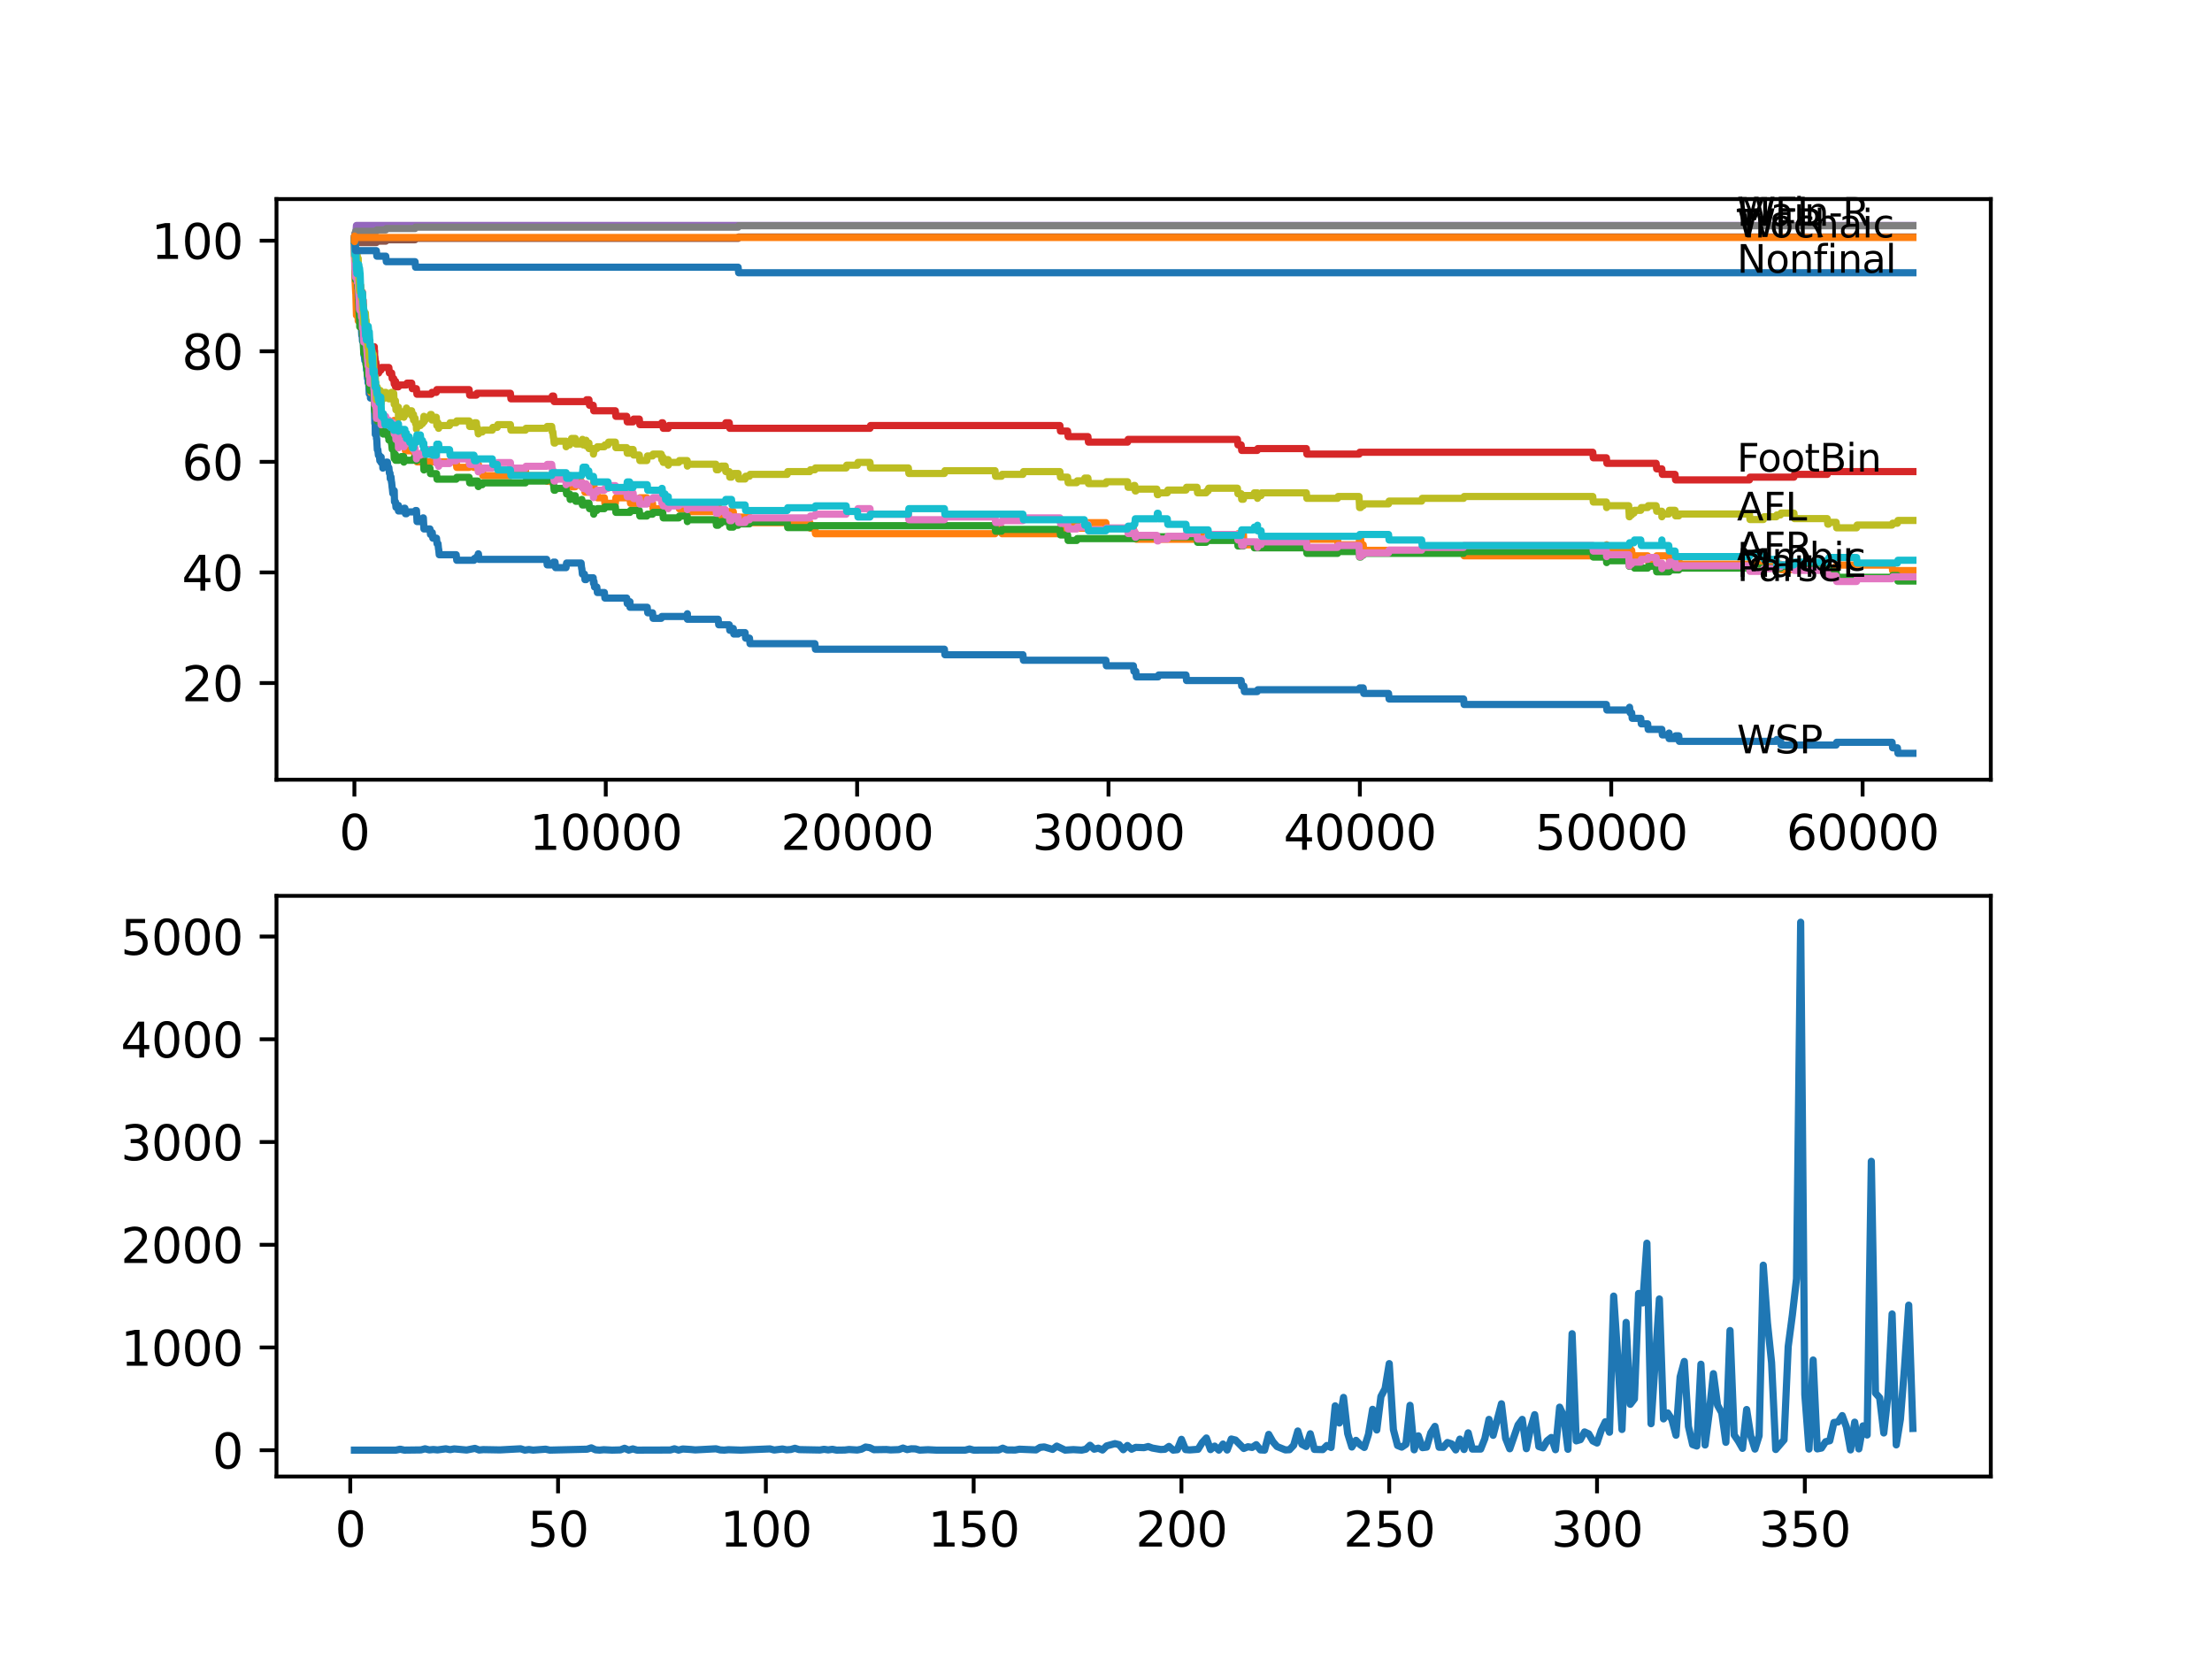 <?xml version="1.0" encoding="utf-8" standalone="no"?>
<!DOCTYPE svg PUBLIC "-//W3C//DTD SVG 1.1//EN"
  "http://www.w3.org/Graphics/SVG/1.1/DTD/svg11.dtd">
<svg xmlns:xlink="http://www.w3.org/1999/xlink" width="460.8pt" height="345.6pt" viewBox="0 0 460.8 345.6" xmlns="http://www.w3.org/2000/svg" version="1.1">
 <defs>
  <style type="text/css">*{stroke-linejoin: round; stroke-linecap: butt}</style>
 </defs>
 <g id="figure_1">
  <g id="patch_1">
   <path d="M 0 345.6 
L 460.8 345.6 
L 460.8 0 
L 0 0 
z
" style="fill: #ffffff"/>
  </g>
  <g id="axes_1">
   <g id="patch_2">
    <path d="M 57.6 162.432 
L 414.72 162.432 
L 414.72 41.472 
L 57.6 41.472 
z
" style="fill: #ffffff"/>
   </g>
   <g id="matplotlib.axis_1">
    <g id="xtick_1">
     <g id="line2d_1">
      <defs>
       <path id="mbb3e91f9ba" d="M 0 0 
L 0 3.5 
" style="stroke: #000000; stroke-width: 0.8"/>
      </defs>
      <g>
       <use xlink:href="#mbb3e91f9ba" x="73.827" y="162.432" style="stroke: #000000; stroke-width: 0.8"/>
      </g>
     </g>
     <g id="text_1">
      <!-- 0 -->
      <g transform="translate(70.646 177.03)scale(0.1 -0.1)">
       <defs>
        <path id="DejaVuSans-30" d="M 2034 4250 
Q 1547 4250 1301 3770 
Q 1056 3291 1056 2328 
Q 1056 1369 1301 889 
Q 1547 409 2034 409 
Q 2525 409 2770 889 
Q 3016 1369 3016 2328 
Q 3016 3291 2770 3770 
Q 2525 4250 2034 4250 
z
M 2034 4750 
Q 2819 4750 3233 4129 
Q 3647 3509 3647 2328 
Q 3647 1150 3233 529 
Q 2819 -91 2034 -91 
Q 1250 -91 836 529 
Q 422 1150 422 2328 
Q 422 3509 836 4129 
Q 1250 4750 2034 4750 
z
" transform="scale(0.016)"/>
       </defs>
       <use xlink:href="#DejaVuSans-30"/>
      </g>
     </g>
    </g>
    <g id="xtick_2">
     <g id="line2d_2">
      <g>
       <use xlink:href="#mbb3e91f9ba" x="126.192" y="162.432" style="stroke: #000000; stroke-width: 0.8"/>
      </g>
     </g>
     <g id="text_2">
      <!-- 10000 -->
      <g transform="translate(110.286 177.03)scale(0.1 -0.1)">
       <defs>
        <path id="DejaVuSans-31" d="M 794 531 
L 1825 531 
L 1825 4091 
L 703 3866 
L 703 4441 
L 1819 4666 
L 2450 4666 
L 2450 531 
L 3481 531 
L 3481 0 
L 794 0 
L 794 531 
z
" transform="scale(0.016)"/>
       </defs>
       <use xlink:href="#DejaVuSans-31"/>
       <use xlink:href="#DejaVuSans-30" x="63.623"/>
       <use xlink:href="#DejaVuSans-30" x="127.246"/>
       <use xlink:href="#DejaVuSans-30" x="190.869"/>
       <use xlink:href="#DejaVuSans-30" x="254.492"/>
      </g>
     </g>
    </g>
    <g id="xtick_3">
     <g id="line2d_3">
      <g>
       <use xlink:href="#mbb3e91f9ba" x="178.556" y="162.432" style="stroke: #000000; stroke-width: 0.8"/>
      </g>
     </g>
     <g id="text_3">
      <!-- 20000 -->
      <g transform="translate(162.65 177.03)scale(0.1 -0.1)">
       <defs>
        <path id="DejaVuSans-32" d="M 1228 531 
L 3431 531 
L 3431 0 
L 469 0 
L 469 531 
Q 828 903 1448 1529 
Q 2069 2156 2228 2338 
Q 2531 2678 2651 2914 
Q 2772 3150 2772 3378 
Q 2772 3750 2511 3984 
Q 2250 4219 1831 4219 
Q 1534 4219 1204 4116 
Q 875 4013 500 3803 
L 500 4441 
Q 881 4594 1212 4672 
Q 1544 4750 1819 4750 
Q 2544 4750 2975 4387 
Q 3406 4025 3406 3419 
Q 3406 3131 3298 2873 
Q 3191 2616 2906 2266 
Q 2828 2175 2409 1742 
Q 1991 1309 1228 531 
z
" transform="scale(0.016)"/>
       </defs>
       <use xlink:href="#DejaVuSans-32"/>
       <use xlink:href="#DejaVuSans-30" x="63.623"/>
       <use xlink:href="#DejaVuSans-30" x="127.246"/>
       <use xlink:href="#DejaVuSans-30" x="190.869"/>
       <use xlink:href="#DejaVuSans-30" x="254.492"/>
      </g>
     </g>
    </g>
    <g id="xtick_4">
     <g id="line2d_4">
      <g>
       <use xlink:href="#mbb3e91f9ba" x="230.921" y="162.432" style="stroke: #000000; stroke-width: 0.8"/>
      </g>
     </g>
     <g id="text_4">
      <!-- 30000 -->
      <g transform="translate(215.015 177.03)scale(0.1 -0.1)">
       <defs>
        <path id="DejaVuSans-33" d="M 2597 2516 
Q 3050 2419 3304 2112 
Q 3559 1806 3559 1356 
Q 3559 666 3084 287 
Q 2609 -91 1734 -91 
Q 1441 -91 1130 -33 
Q 819 25 488 141 
L 488 750 
Q 750 597 1062 519 
Q 1375 441 1716 441 
Q 2309 441 2620 675 
Q 2931 909 2931 1356 
Q 2931 1769 2642 2001 
Q 2353 2234 1838 2234 
L 1294 2234 
L 1294 2753 
L 1863 2753 
Q 2328 2753 2575 2939 
Q 2822 3125 2822 3475 
Q 2822 3834 2567 4026 
Q 2313 4219 1838 4219 
Q 1578 4219 1281 4162 
Q 984 4106 628 3988 
L 628 4550 
Q 988 4650 1302 4700 
Q 1616 4750 1894 4750 
Q 2613 4750 3031 4423 
Q 3450 4097 3450 3541 
Q 3450 3153 3228 2886 
Q 3006 2619 2597 2516 
z
" transform="scale(0.016)"/>
       </defs>
       <use xlink:href="#DejaVuSans-33"/>
       <use xlink:href="#DejaVuSans-30" x="63.623"/>
       <use xlink:href="#DejaVuSans-30" x="127.246"/>
       <use xlink:href="#DejaVuSans-30" x="190.869"/>
       <use xlink:href="#DejaVuSans-30" x="254.492"/>
      </g>
     </g>
    </g>
    <g id="xtick_5">
     <g id="line2d_5">
      <g>
       <use xlink:href="#mbb3e91f9ba" x="283.285" y="162.432" style="stroke: #000000; stroke-width: 0.8"/>
      </g>
     </g>
     <g id="text_5">
      <!-- 40000 -->
      <g transform="translate(267.379 177.03)scale(0.1 -0.1)">
       <defs>
        <path id="DejaVuSans-34" d="M 2419 4116 
L 825 1625 
L 2419 1625 
L 2419 4116 
z
M 2253 4666 
L 3047 4666 
L 3047 1625 
L 3713 1625 
L 3713 1100 
L 3047 1100 
L 3047 0 
L 2419 0 
L 2419 1100 
L 313 1100 
L 313 1709 
L 2253 4666 
z
" transform="scale(0.016)"/>
       </defs>
       <use xlink:href="#DejaVuSans-34"/>
       <use xlink:href="#DejaVuSans-30" x="63.623"/>
       <use xlink:href="#DejaVuSans-30" x="127.246"/>
       <use xlink:href="#DejaVuSans-30" x="190.869"/>
       <use xlink:href="#DejaVuSans-30" x="254.492"/>
      </g>
     </g>
    </g>
    <g id="xtick_6">
     <g id="line2d_6">
      <g>
       <use xlink:href="#mbb3e91f9ba" x="335.65" y="162.432" style="stroke: #000000; stroke-width: 0.8"/>
      </g>
     </g>
     <g id="text_6">
      <!-- 50000 -->
      <g transform="translate(319.744 177.03)scale(0.1 -0.1)">
       <defs>
        <path id="DejaVuSans-35" d="M 691 4666 
L 3169 4666 
L 3169 4134 
L 1269 4134 
L 1269 2991 
Q 1406 3038 1543 3061 
Q 1681 3084 1819 3084 
Q 2600 3084 3056 2656 
Q 3513 2228 3513 1497 
Q 3513 744 3044 326 
Q 2575 -91 1722 -91 
Q 1428 -91 1123 -41 
Q 819 9 494 109 
L 494 744 
Q 775 591 1075 516 
Q 1375 441 1709 441 
Q 2250 441 2565 725 
Q 2881 1009 2881 1497 
Q 2881 1984 2565 2268 
Q 2250 2553 1709 2553 
Q 1456 2553 1204 2497 
Q 953 2441 691 2322 
L 691 4666 
z
" transform="scale(0.016)"/>
       </defs>
       <use xlink:href="#DejaVuSans-35"/>
       <use xlink:href="#DejaVuSans-30" x="63.623"/>
       <use xlink:href="#DejaVuSans-30" x="127.246"/>
       <use xlink:href="#DejaVuSans-30" x="190.869"/>
       <use xlink:href="#DejaVuSans-30" x="254.492"/>
      </g>
     </g>
    </g>
    <g id="xtick_7">
     <g id="line2d_7">
      <g>
       <use xlink:href="#mbb3e91f9ba" x="388.014" y="162.432" style="stroke: #000000; stroke-width: 0.8"/>
      </g>
     </g>
     <g id="text_7">
      <!-- 60000 -->
      <g transform="translate(372.108 177.03)scale(0.1 -0.1)">
       <defs>
        <path id="DejaVuSans-36" d="M 2113 2584 
Q 1688 2584 1439 2293 
Q 1191 2003 1191 1497 
Q 1191 994 1439 701 
Q 1688 409 2113 409 
Q 2538 409 2786 701 
Q 3034 994 3034 1497 
Q 3034 2003 2786 2293 
Q 2538 2584 2113 2584 
z
M 3366 4563 
L 3366 3988 
Q 3128 4100 2886 4159 
Q 2644 4219 2406 4219 
Q 1781 4219 1451 3797 
Q 1122 3375 1075 2522 
Q 1259 2794 1537 2939 
Q 1816 3084 2150 3084 
Q 2853 3084 3261 2657 
Q 3669 2231 3669 1497 
Q 3669 778 3244 343 
Q 2819 -91 2113 -91 
Q 1303 -91 875 529 
Q 447 1150 447 2328 
Q 447 3434 972 4092 
Q 1497 4750 2381 4750 
Q 2619 4750 2861 4703 
Q 3103 4656 3366 4563 
z
" transform="scale(0.016)"/>
       </defs>
       <use xlink:href="#DejaVuSans-36"/>
       <use xlink:href="#DejaVuSans-30" x="63.623"/>
       <use xlink:href="#DejaVuSans-30" x="127.246"/>
       <use xlink:href="#DejaVuSans-30" x="190.869"/>
       <use xlink:href="#DejaVuSans-30" x="254.492"/>
      </g>
     </g>
    </g>
   </g>
   <g id="matplotlib.axis_2">
    <g id="ytick_1">
     <g id="line2d_8">
      <defs>
       <path id="ma28e6b4b10" d="M 0 0 
L -3.5 0 
" style="stroke: #000000; stroke-width: 0.8"/>
      </defs>
      <g>
       <use xlink:href="#ma28e6b4b10" x="57.6" y="142.286" style="stroke: #000000; stroke-width: 0.8"/>
      </g>
     </g>
     <g id="text_8">
      <!-- 20 -->
      <g transform="translate(37.875 146.085)scale(0.1 -0.1)">
       <use xlink:href="#DejaVuSans-32"/>
       <use xlink:href="#DejaVuSans-30" x="63.623"/>
      </g>
     </g>
    </g>
    <g id="ytick_2">
     <g id="line2d_9">
      <g>
       <use xlink:href="#ma28e6b4b10" x="57.6" y="119.249" style="stroke: #000000; stroke-width: 0.8"/>
      </g>
     </g>
     <g id="text_9">
      <!-- 40 -->
      <g transform="translate(37.875 123.048)scale(0.1 -0.1)">
       <use xlink:href="#DejaVuSans-34"/>
       <use xlink:href="#DejaVuSans-30" x="63.623"/>
      </g>
     </g>
    </g>
    <g id="ytick_3">
     <g id="line2d_10">
      <g>
       <use xlink:href="#ma28e6b4b10" x="57.6" y="96.212" style="stroke: #000000; stroke-width: 0.8"/>
      </g>
     </g>
     <g id="text_10">
      <!-- 60 -->
      <g transform="translate(37.875 100.011)scale(0.1 -0.1)">
       <use xlink:href="#DejaVuSans-36"/>
       <use xlink:href="#DejaVuSans-30" x="63.623"/>
      </g>
     </g>
    </g>
    <g id="ytick_4">
     <g id="line2d_11">
      <g>
       <use xlink:href="#ma28e6b4b10" x="57.6" y="73.175" style="stroke: #000000; stroke-width: 0.8"/>
      </g>
     </g>
     <g id="text_11">
      <!-- 80 -->
      <g transform="translate(37.875 76.974)scale(0.1 -0.1)">
       <defs>
        <path id="DejaVuSans-38" d="M 2034 2216 
Q 1584 2216 1326 1975 
Q 1069 1734 1069 1313 
Q 1069 891 1326 650 
Q 1584 409 2034 409 
Q 2484 409 2743 651 
Q 3003 894 3003 1313 
Q 3003 1734 2745 1975 
Q 2488 2216 2034 2216 
z
M 1403 2484 
Q 997 2584 770 2862 
Q 544 3141 544 3541 
Q 544 4100 942 4425 
Q 1341 4750 2034 4750 
Q 2731 4750 3128 4425 
Q 3525 4100 3525 3541 
Q 3525 3141 3298 2862 
Q 3072 2584 2669 2484 
Q 3125 2378 3379 2068 
Q 3634 1759 3634 1313 
Q 3634 634 3220 271 
Q 2806 -91 2034 -91 
Q 1263 -91 848 271 
Q 434 634 434 1313 
Q 434 1759 690 2068 
Q 947 2378 1403 2484 
z
M 1172 3481 
Q 1172 3119 1398 2916 
Q 1625 2713 2034 2713 
Q 2441 2713 2670 2916 
Q 2900 3119 2900 3481 
Q 2900 3844 2670 4047 
Q 2441 4250 2034 4250 
Q 1625 4250 1398 4047 
Q 1172 3844 1172 3481 
z
" transform="scale(0.016)"/>
       </defs>
       <use xlink:href="#DejaVuSans-38"/>
       <use xlink:href="#DejaVuSans-30" x="63.623"/>
      </g>
     </g>
    </g>
    <g id="ytick_5">
     <g id="line2d_12">
      <g>
       <use xlink:href="#ma28e6b4b10" x="57.6" y="50.138" style="stroke: #000000; stroke-width: 0.8"/>
      </g>
     </g>
     <g id="text_12">
      <!-- 100 -->
      <g transform="translate(31.512 53.937)scale(0.1 -0.1)">
       <use xlink:href="#DejaVuSans-31"/>
       <use xlink:href="#DejaVuSans-30" x="63.623"/>
       <use xlink:href="#DejaVuSans-30" x="127.246"/>
      </g>
     </g>
    </g>
   </g>
   <g id="line2d_13">
    <path d="M 73.833 49.754 
L 73.843 49.754 
L 73.854 49.178 
L 73.896 53.497 
L 73.917 53.497 
L 73.948 53.497 
L 74.079 58.105 
L 74.089 58.105 
L 74.126 59.257 
L 74.199 58.489 
L 74.246 58.489 
L 74.362 58.105 
L 74.43 58.105 
L 74.55 60.408 
L 74.582 60.408 
L 74.592 60.121 
L 74.597 61.272 
L 74.686 60.696 
L 74.692 60.696 
L 74.812 63 
L 74.89 63 
L 75.011 65.304 
L 75.074 65.304 
L 75.194 67.608 
L 75.252 67.608 
L 75.372 69.911 
L 75.461 69.911 
L 75.514 71.063 
L 75.529 69.873 
L 75.571 69.873 
L 75.645 69.873 
L 75.77 73.098 
L 75.802 73.098 
L 75.812 72.81 
L 75.817 73.962 
L 75.885 73.962 
L 76.001 75.114 
L 76.027 75.114 
L 76.142 74.73 
L 76.147 74.73 
L 76.241 75.882 
L 76.262 75.651 
L 76.278 75.651 
L 76.294 75.363 
L 76.357 77.091 
L 76.362 77.091 
L 76.435 77.091 
L 76.55 78.819 
L 76.582 78.819 
L 76.666 78.589 
L 76.671 79.74 
L 76.802 79.74 
L 76.922 82.044 
L 76.975 82.044 
L 77.058 81.084 
L 77.064 82.236 
L 77.079 82.236 
L 77.106 82.236 
L 77.168 81.775 
L 77.174 82.927 
L 77.2 82.927 
L 77.331 82.927 
L 77.446 82.639 
L 77.462 82.639 
L 77.582 81.871 
L 77.697 83.023 
L 77.802 83.023 
L 77.917 82.447 
L 77.949 82.447 
L 78.085 88.207 
L 78.153 88.207 
L 78.184 90.51 
L 78.268 89.358 
L 78.394 89.358 
L 78.415 89.07 
L 78.43 91.374 
L 78.467 91.374 
L 78.477 91.374 
L 78.598 93.678 
L 78.713 93.678 
L 78.828 94.83 
L 79.017 94.83 
L 79.132 95.982 
L 79.326 95.982 
L 79.399 95.214 
L 79.404 96.366 
L 79.43 96.366 
L 79.703 96.366 
L 79.755 97.517 
L 79.813 96.941 
L 79.87 96.941 
L 79.986 96.557 
L 80.363 96.557 
L 80.478 96.27 
L 80.698 96.27 
L 80.813 97.421 
L 81.007 97.421 
L 81.122 98.573 
L 81.248 98.573 
L 81.3 99.725 
L 81.358 99.341 
L 81.447 99.341 
L 81.562 100.493 
L 81.588 100.493 
L 81.703 101.645 
L 81.719 101.645 
L 81.834 102.797 
L 82.091 102.797 
L 82.127 102.221 
L 82.18 104.524 
L 82.185 104.524 
L 82.373 104.524 
L 82.489 105.676 
L 82.986 105.676 
L 83.002 105.292 
L 83.007 106.444 
L 83.086 106.444 
L 84.101 106.444 
L 84.217 105.868 
L 84.348 105.868 
L 84.463 107.02 
L 84.672 107.02 
L 84.787 106.636 
L 86.458 106.636 
L 86.573 106.348 
L 86.756 106.348 
L 86.877 108.652 
L 87.568 108.652 
L 87.683 108.268 
L 88.003 108.268 
L 88.118 107.884 
L 88.191 107.884 
L 88.312 110.188 
L 89.563 110.188 
L 89.678 111.34 
L 89.861 111.34 
L 89.977 110.956 
L 90.05 110.956 
L 90.165 112.108 
L 90.93 112.108 
L 91.045 113.259 
L 91.244 113.259 
L 91.359 114.411 
L 91.385 114.411 
L 91.501 115.563 
L 95.035 115.563 
L 95.15 116.715 
L 98.737 116.715 
L 98.852 116.331 
L 99.24 116.331 
L 99.355 115.947 
L 99.523 115.947 
L 99.638 115.371 
L 99.664 115.371 
L 99.779 116.523 
L 113.876 116.523 
L 113.991 117.675 
L 115.169 117.675 
L 115.284 117.099 
L 115.625 117.099 
L 115.74 118.251 
L 117.913 118.251 
L 118.028 117.291 
L 121.055 117.291 
L 121.17 118.443 
L 121.207 118.443 
L 121.322 119.595 
L 121.746 119.595 
L 121.861 120.746 
L 122.087 120.746 
L 122.202 120.362 
L 123.574 120.362 
L 123.631 121.514 
L 123.684 121.13 
L 123.741 121.13 
L 123.857 122.282 
L 124.328 122.282 
L 124.443 123.434 
L 125.899 123.434 
L 126.014 124.586 
L 130.554 124.586 
L 130.669 125.738 
L 131.161 125.738 
L 131.235 125.354 
L 131.24 126.506 
L 131.261 126.506 
L 134.827 126.506 
L 134.942 127.658 
L 135.937 127.658 
L 136.052 128.809 
L 137.749 128.809 
L 137.864 128.425 
L 143.148 128.425 
L 143.195 127.85 
L 143.2 129.001 
L 143.252 129.001 
L 149.609 129.001 
L 149.725 130.153 
L 151.913 130.153 
L 152.029 131.305 
L 152.385 131.305 
L 152.5 130.921 
L 152.751 130.921 
L 152.866 132.073 
L 153.762 132.073 
L 153.877 131.785 
L 155.212 131.785 
L 155.328 132.937 
L 156.129 132.937 
L 156.244 134.089 
L 169.759 134.089 
L 169.874 135.241 
L 196.732 135.241 
L 196.847 136.392 
L 213.091 136.392 
L 213.206 137.544 
L 230.371 137.544 
L 230.486 138.696 
L 236.105 138.696 
L 236.22 139.848 
L 236.608 139.848 
L 236.723 141 
L 241.258 141 
L 241.373 140.616 
L 247.065 140.616 
L 247.18 141.768 
L 258.554 141.768 
L 258.669 142.92 
L 259.114 142.92 
L 259.229 144.071 
L 261.905 144.071 
L 262.02 143.688 
L 283.144 143.688 
L 283.259 143.304 
L 283.977 143.304 
L 284.092 144.455 
L 289.26 144.455 
L 289.375 145.607 
L 304.891 145.607 
L 305.006 146.759 
L 334.634 146.759 
L 334.749 147.911 
L 339.357 147.911 
L 339.467 147.335 
L 339.582 148.487 
L 339.902 148.487 
L 340.017 149.639 
L 341.797 149.639 
L 341.913 150.791 
L 343.238 150.791 
L 343.353 151.942 
L 346.186 151.942 
L 346.301 153.094 
L 347.631 153.094 
L 347.699 152.71 
L 347.704 153.862 
L 347.73 153.862 
L 348.94 153.862 
L 349.055 153.286 
L 349.715 153.286 
L 349.83 154.438 
L 370.027 154.438 
L 370.142 154.054 
L 370.907 154.054 
L 371.022 155.206 
L 382.5 155.206 
L 382.616 154.63 
L 394.151 154.63 
L 394.267 155.782 
L 395.262 155.782 
L 395.377 156.934 
L 398.487 156.934 
L 398.487 156.934 
" clip-path="url(#pf442d161af)" style="fill: none; stroke: #1f77b4; stroke-width: 1.5; stroke-linecap: square"/>
   </g>
   <g id="line2d_14">
    <path d="M 73.833 51.29 
L 73.974 58.777 
L 73.985 58.777 
L 74.105 61.08 
L 74.126 61.08 
L 74.257 65.688 
L 74.419 65.688 
L 74.43 64.536 
L 74.529 65.688 
L 74.592 65.688 
L 74.623 66.84 
L 74.676 63.96 
L 74.697 65.112 
L 74.76 65.112 
L 74.786 66.264 
L 74.822 63.96 
L 74.864 63.96 
L 74.89 63.96 
L 74.964 62.808 
L 75 63.96 
L 75.079 63.96 
L 75.089 62.808 
L 75.173 66.264 
L 75.178 66.264 
L 75.21 66.264 
L 75.252 65.112 
L 75.32 66.264 
L 75.341 66.264 
L 75.456 67.416 
L 75.461 67.416 
L 75.482 68.567 
L 75.524 65.688 
L 75.571 67.992 
L 75.645 67.992 
L 75.728 64.536 
L 75.76 65.688 
L 75.88 67.992 
L 75.885 67.992 
L 76.006 70.295 
L 76.043 70.295 
L 76.158 71.447 
L 76.221 71.447 
L 76.236 70.295 
L 76.304 73.751 
L 76.32 73.751 
L 76.341 73.751 
L 76.351 73.175 
L 76.388 75.479 
L 76.446 74.327 
L 76.477 74.327 
L 76.545 73.751 
L 76.55 74.903 
L 76.582 74.903 
L 76.702 77.206 
L 76.802 77.206 
L 76.833 78.358 
L 76.875 76.054 
L 76.912 77.206 
L 76.917 77.206 
L 76.99 78.358 
L 77.027 77.206 
L 77.037 77.206 
L 77.163 80.662 
L 77.168 80.662 
L 77.284 81.814 
L 77.545 81.814 
L 77.582 80.662 
L 77.655 81.814 
L 77.771 81.814 
L 77.886 80.086 
L 77.943 80.086 
L 78.006 77.782 
L 78.022 81.238 
L 78.048 81.238 
L 78.079 81.238 
L 78.184 84.693 
L 78.2 84.117 
L 78.278 84.117 
L 78.289 85.269 
L 78.388 84.117 
L 78.409 84.117 
L 78.415 82.966 
L 78.483 86.421 
L 78.509 86.421 
L 78.54 86.421 
L 78.566 87.573 
L 78.65 86.421 
L 79.017 86.421 
L 79.132 87.573 
L 79.389 87.573 
L 79.399 86.421 
L 79.499 87.573 
L 79.755 87.573 
L 79.86 86.997 
L 79.975 88.149 
L 80.98 88.149 
L 81.007 89.301 
L 81.09 88.149 
L 81.248 88.149 
L 81.363 89.301 
L 81.588 89.301 
L 81.703 88.149 
L 81.719 88.149 
L 81.834 89.301 
L 82.017 89.301 
L 82.127 87.573 
L 82.248 89.877 
L 82.373 89.877 
L 82.4 91.029 
L 82.483 89.877 
L 83.086 89.877 
L 83.201 91.029 
L 83.478 91.029 
L 83.593 92.18 
L 84.101 92.18 
L 84.133 91.605 
L 84.138 92.756 
L 84.206 92.756 
L 84.348 92.756 
L 84.463 93.908 
L 85.761 93.908 
L 85.877 92.756 
L 86.049 92.756 
L 86.165 93.908 
L 86.316 93.908 
L 86.432 95.06 
L 86.762 95.06 
L 86.877 96.212 
L 88.306 96.212 
L 88.332 95.06 
L 88.416 96.212 
L 95.035 96.212 
L 95.15 97.364 
L 97.727 97.364 
L 97.842 96.212 
L 98.575 96.212 
L 98.69 97.364 
L 99.523 97.364 
L 99.638 96.788 
L 99.664 96.788 
L 99.779 97.94 
L 100.471 97.94 
L 100.586 99.092 
L 106.325 99.092 
L 106.44 97.94 
L 109.462 97.94 
L 109.577 99.092 
L 113.876 99.092 
L 113.991 100.243 
L 115.169 100.243 
L 115.284 99.667 
L 115.326 99.667 
L 115.442 98.516 
L 115.625 98.516 
L 115.74 99.667 
L 117.913 99.667 
L 118.028 99.092 
L 118.798 99.092 
L 118.913 100.243 
L 118.955 100.243 
L 119.07 101.395 
L 119.84 101.395 
L 119.955 100.243 
L 121.055 100.243 
L 121.17 101.395 
L 121.746 101.395 
L 121.861 102.547 
L 122.689 102.547 
L 122.804 101.395 
L 123.574 101.395 
L 123.684 100.243 
L 123.804 102.547 
L 124.328 102.547 
L 124.443 103.699 
L 125.899 103.699 
L 126.014 104.851 
L 128.187 104.851 
L 128.302 103.699 
L 131.235 103.699 
L 131.35 104.851 
L 133.177 104.851 
L 133.293 103.699 
L 134.748 103.699 
L 134.864 104.851 
L 135.937 104.851 
L 136.052 106.003 
L 138.058 106.003 
L 138.173 104.851 
L 141.409 104.851 
L 141.524 106.003 
L 143.148 106.003 
L 143.195 105.427 
L 143.2 106.579 
L 143.252 106.579 
L 149.133 106.579 
L 149.248 105.427 
L 149.609 105.427 
L 149.725 106.579 
L 150.149 106.579 
L 150.264 107.73 
L 151.913 107.73 
L 152.029 106.579 
L 152.751 106.579 
L 152.866 107.73 
L 156.129 107.73 
L 156.244 108.882 
L 168.701 108.882 
L 168.817 110.034 
L 169.759 110.034 
L 169.874 111.186 
L 207.284 111.186 
L 207.399 110.034 
L 208.635 110.034 
L 208.75 111.186 
L 220.799 111.186 
L 220.914 110.034 
L 222.396 110.034 
L 222.511 108.882 
L 224.297 108.882 
L 224.412 110.034 
L 226.632 110.034 
L 226.747 108.882 
L 230.371 108.882 
L 230.486 110.034 
L 236.105 110.034 
L 236.22 111.186 
L 236.608 111.186 
L 236.723 112.338 
L 249.358 112.338 
L 249.474 111.186 
L 251.27 111.186 
L 251.385 112.338 
L 257.773 112.338 
L 257.889 111.186 
L 259.02 111.186 
L 259.14 113.49 
L 272.132 113.49 
L 272.247 112.338 
L 278.641 112.338 
L 278.756 113.49 
L 283.107 113.49 
L 283.223 112.338 
L 283.448 112.338 
L 283.563 113.49 
L 283.977 113.49 
L 284.092 114.642 
L 304.891 114.642 
L 305.006 115.793 
L 331.801 115.793 
L 331.916 114.642 
L 334.634 114.642 
L 334.692 113.49 
L 334.744 114.642 
L 339.289 114.642 
L 339.404 113.49 
L 339.467 113.49 
L 339.582 114.642 
L 339.902 114.642 
L 340.017 115.793 
L 343.238 115.793 
L 343.353 116.945 
L 345.002 116.945 
L 345.117 115.793 
L 347.699 115.793 
L 347.814 116.945 
L 348.94 116.945 
L 349.055 116.369 
L 349.715 116.369 
L 349.83 117.521 
L 370.907 117.521 
L 371.022 118.673 
L 380.919 118.673 
L 381.034 118.289 
L 382.5 118.289 
L 382.616 117.713 
L 394.151 117.713 
L 394.267 118.865 
L 398.487 118.865 
L 398.487 118.865 
" clip-path="url(#pf442d161af)" style="fill: none; stroke: #ff7f0e; stroke-width: 1.5; stroke-linecap: square"/>
   </g>
   <g id="line2d_15">
    <path d="M 73.833 50.138 
L 73.838 49.562 
L 73.896 53.305 
L 73.911 53.305 
L 73.948 53.305 
L 74.079 58.297 
L 74.126 58.297 
L 74.257 56.569 
L 74.273 56.569 
L 74.388 57.721 
L 74.419 57.721 
L 74.54 60.025 
L 74.592 60.025 
L 74.623 59.641 
L 74.65 61.944 
L 74.671 61.944 
L 74.791 65.016 
L 74.817 65.016 
L 74.932 67.32 
L 74.938 66.936 
L 74.943 68.088 
L 75.037 67.704 
L 75.089 67.704 
L 75.21 66.264 
L 75.252 67.416 
L 75.32 67.032 
L 75.341 67.032 
L 75.456 66.648 
L 75.461 66.648 
L 75.482 66.264 
L 75.524 69.719 
L 75.535 69.105 
L 75.645 69.105 
L 75.76 73.194 
L 75.77 72.81 
L 75.781 72.426 
L 75.786 73.578 
L 75.875 73.194 
L 75.885 73.194 
L 76.006 72.138 
L 76.043 72.138 
L 76.163 74.442 
L 76.221 74.442 
L 76.294 76.227 
L 76.336 75.459 
L 76.341 75.459 
L 76.456 76.995 
L 76.477 76.995 
L 76.545 78.147 
L 76.587 77.533 
L 76.666 77.533 
L 76.781 77.149 
L 76.802 77.149 
L 76.833 76.765 
L 76.865 79.069 
L 76.87 79.069 
L 76.886 80.22 
L 76.98 79.452 
L 76.99 79.452 
L 77.095 81.372 
L 77.106 81.084 
L 77.231 80.24 
L 77.545 80.24 
L 77.582 81.391 
L 77.655 81.007 
L 77.771 81.007 
L 77.891 83.311 
L 77.943 83.311 
L 78.038 85.327 
L 78.059 84.943 
L 78.079 84.943 
L 78.085 84.559 
L 78.09 85.711 
L 78.184 84.943 
L 78.299 86.863 
L 78.394 86.863 
L 78.525 85.423 
L 78.645 87.727 
L 79.017 87.727 
L 79.132 87.343 
L 79.389 87.343 
L 79.399 88.495 
L 79.499 88.111 
L 79.703 88.111 
L 79.823 90.414 
L 79.86 90.414 
L 79.975 90.03 
L 80.363 90.03 
L 80.478 89.742 
L 80.698 89.742 
L 80.813 90.894 
L 80.98 90.894 
L 81.007 90.51 
L 81.012 91.662 
L 81.08 91.662 
L 81.248 91.662 
L 81.363 91.278 
L 81.447 91.278 
L 81.562 92.43 
L 81.588 92.43 
L 81.703 93.582 
L 81.719 93.582 
L 81.834 93.198 
L 82.017 93.198 
L 82.127 95.502 
L 82.132 95.118 
L 82.373 95.118 
L 82.4 94.734 
L 82.405 95.886 
L 82.473 95.886 
L 83.086 95.886 
L 83.201 95.502 
L 83.478 95.502 
L 83.593 95.118 
L 84.101 95.118 
L 84.133 96.27 
L 84.211 95.886 
L 86.049 95.886 
L 86.165 95.502 
L 86.316 95.502 
L 86.432 95.118 
L 86.458 95.118 
L 86.573 94.83 
L 86.756 94.83 
L 86.762 95.982 
L 86.866 95.598 
L 88.191 95.598 
L 88.312 97.901 
L 88.332 97.901 
L 88.448 97.517 
L 89.563 97.517 
L 89.678 98.669 
L 90.93 98.669 
L 91.045 99.821 
L 95.035 99.821 
L 95.15 99.437 
L 97.727 99.437 
L 97.842 100.589 
L 98.575 100.589 
L 98.69 100.205 
L 99.523 100.205 
L 99.638 101.357 
L 99.664 101.357 
L 99.779 100.973 
L 100.471 100.973 
L 100.586 100.589 
L 109.462 100.589 
L 109.577 100.205 
L 113.876 100.205 
L 113.991 99.821 
L 115.169 99.821 
L 115.284 100.973 
L 115.326 100.973 
L 115.442 102.125 
L 115.625 102.125 
L 115.74 101.741 
L 117.913 101.741 
L 118.028 102.893 
L 118.667 102.893 
L 118.782 104.045 
L 118.798 104.045 
L 118.913 103.661 
L 118.955 103.661 
L 119.07 103.277 
L 119.84 103.277 
L 119.955 104.428 
L 121.055 104.428 
L 121.17 104.045 
L 121.207 104.045 
L 121.322 105.196 
L 121.746 105.196 
L 121.861 104.812 
L 122.689 104.812 
L 122.804 105.964 
L 123.574 105.964 
L 123.684 107.116 
L 123.804 106.348 
L 124.328 106.348 
L 124.443 105.964 
L 125.899 105.964 
L 126.014 105.58 
L 128.187 105.58 
L 128.302 106.732 
L 131.235 106.732 
L 131.35 106.348 
L 133.177 106.348 
L 133.293 107.5 
L 134.748 107.5 
L 134.864 107.116 
L 135.937 107.116 
L 136.052 106.732 
L 138.058 106.732 
L 138.173 107.884 
L 141.409 107.884 
L 141.524 107.5 
L 143.148 107.5 
L 143.195 108.652 
L 143.258 108.268 
L 149.133 108.268 
L 149.248 109.42 
L 149.609 109.42 
L 149.725 109.036 
L 150.149 109.036 
L 150.264 108.652 
L 151.913 108.652 
L 152.029 109.804 
L 152.751 109.804 
L 152.866 109.42 
L 153.762 109.42 
L 153.877 109.132 
L 156.129 109.132 
L 156.244 108.748 
L 163.983 108.748 
L 164.099 109.9 
L 168.701 109.9 
L 168.817 109.516 
L 207.284 109.516 
L 207.399 110.668 
L 208.635 110.668 
L 208.75 110.284 
L 220.799 110.284 
L 220.914 111.436 
L 222.396 111.436 
L 222.511 112.587 
L 224.297 112.587 
L 224.412 112.203 
L 236.608 112.203 
L 236.723 111.82 
L 249.358 111.82 
L 249.474 112.971 
L 251.27 112.971 
L 251.385 112.587 
L 257.773 112.587 
L 257.889 113.739 
L 259.02 113.739 
L 259.14 112.971 
L 261.188 112.971 
L 261.303 114.123 
L 272.132 114.123 
L 272.247 115.275 
L 278.641 115.275 
L 278.756 114.891 
L 283.107 114.891 
L 283.223 116.043 
L 283.448 116.043 
L 283.563 115.659 
L 283.977 115.659 
L 284.092 115.275 
L 304.891 115.275 
L 305.006 114.891 
L 331.801 114.891 
L 331.916 116.043 
L 334.634 116.043 
L 334.692 117.195 
L 334.744 116.811 
L 339.289 116.811 
L 339.404 117.963 
L 339.467 117.963 
L 339.582 117.579 
L 339.902 117.579 
L 340.017 117.195 
L 340.384 117.195 
L 340.499 118.347 
L 343.238 118.347 
L 343.353 117.963 
L 345.002 117.963 
L 345.117 119.115 
L 347.699 119.115 
L 347.814 118.731 
L 349.715 118.731 
L 349.83 118.347 
L 370.907 118.347 
L 371.022 117.963 
L 380.919 117.963 
L 381.034 119.115 
L 382.5 119.115 
L 382.616 120.266 
L 394.151 120.266 
L 394.267 119.883 
L 395.262 119.883 
L 395.377 121.034 
L 398.487 121.034 
L 398.487 121.034 
" clip-path="url(#pf442d161af)" style="fill: none; stroke: #2ca02c; stroke-width: 1.5; stroke-linecap: square"/>
   </g>
   <g id="line2d_16">
    <path d="M 73.833 50.138 
L 73.838 50.138 
L 73.958 52.691 
L 74.074 52.403 
L 74.189 53.555 
L 74.398 53.555 
L 74.487 55.859 
L 74.513 55.475 
L 74.582 55.475 
L 74.671 55.187 
L 74.676 56.339 
L 74.786 56.339 
L 74.906 58.642 
L 74.938 58.642 
L 75.021 59.794 
L 75.048 59.41 
L 75.079 59.41 
L 75.158 61.714 
L 75.194 61.426 
L 75.288 61.426 
L 75.404 60.85 
L 75.482 60.85 
L 75.524 63.154 
L 75.597 62.539 
L 75.645 62.539 
L 75.77 66.628 
L 75.781 66.628 
L 75.802 67.78 
L 75.891 67.492 
L 75.953 67.492 
L 75.99 68.644 
L 76.063 68.068 
L 76.069 68.068 
L 76.116 67.684 
L 76.121 68.836 
L 76.168 68.548 
L 76.236 68.548 
L 76.268 68.03 
L 76.32 70.046 
L 76.435 70.046 
L 76.55 71.198 
L 76.556 71.198 
L 76.671 70.391 
L 76.87 70.391 
L 76.927 71.543 
L 76.98 71.159 
L 76.99 71.159 
L 77.095 73.463 
L 77.106 73.175 
L 77.226 72.714 
L 77.331 72.714 
L 77.446 72.426 
L 77.545 72.426 
L 77.598 73.578 
L 77.655 73.194 
L 77.661 73.194 
L 77.776 72.81 
L 77.875 72.81 
L 77.975 72.234 
L 77.98 73.386 
L 78.011 73.386 
L 78.032 73.098 
L 78.038 74.25 
L 78.085 74.25 
L 78.2 75.402 
L 78.289 75.402 
L 78.404 76.554 
L 78.409 76.554 
L 78.525 77.705 
L 78.881 77.705 
L 78.996 77.13 
L 79.331 77.13 
L 79.446 76.554 
L 81.007 76.554 
L 81.122 77.705 
L 81.588 77.705 
L 81.703 78.857 
L 82.017 78.857 
L 82.132 80.009 
L 82.368 80.009 
L 82.4 79.433 
L 82.405 80.585 
L 82.473 80.585 
L 82.986 80.585 
L 83.101 80.201 
L 84.672 80.201 
L 84.787 79.817 
L 85.761 79.817 
L 85.877 80.969 
L 86.741 80.969 
L 86.856 82.121 
L 89.861 82.121 
L 89.977 81.737 
L 90.888 81.737 
L 91.003 81.161 
L 97.727 81.161 
L 97.842 82.313 
L 99.24 82.313 
L 99.355 81.929 
L 106.325 81.929 
L 106.44 83.081 
L 114.928 83.081 
L 115.044 82.505 
L 115.326 82.505 
L 115.442 83.657 
L 122.087 83.657 
L 122.202 83.273 
L 122.689 83.273 
L 122.804 84.425 
L 123.574 84.425 
L 123.689 85.576 
L 128.187 85.576 
L 128.302 86.728 
L 130.554 86.728 
L 130.669 87.88 
L 131.889 87.88 
L 132.004 87.304 
L 133.177 87.304 
L 133.293 88.456 
L 137.749 88.456 
L 137.864 88.072 
L 138.058 88.072 
L 138.173 89.224 
L 139.189 89.224 
L 139.304 88.648 
L 151.081 88.648 
L 151.196 88.072 
L 151.913 88.072 
L 152.029 89.224 
L 181.232 89.224 
L 181.347 88.648 
L 220.799 88.648 
L 220.914 89.8 
L 222.396 89.8 
L 222.511 90.952 
L 226.632 90.952 
L 226.747 92.104 
L 234.895 92.104 
L 235.011 91.528 
L 257.773 91.528 
L 257.889 92.68 
L 258.554 92.68 
L 258.669 93.831 
L 261.905 93.831 
L 262.02 93.447 
L 272.132 93.447 
L 272.247 94.599 
L 283.144 94.599 
L 283.259 94.215 
L 331.801 94.215 
L 331.916 95.367 
L 334.634 95.367 
L 334.749 96.519 
L 345.002 96.519 
L 345.117 97.671 
L 346.186 97.671 
L 346.301 98.823 
L 348.94 98.823 
L 349.055 99.975 
L 364.44 99.975 
L 364.555 99.399 
L 373.703 99.399 
L 373.818 98.823 
L 380.647 98.823 
L 380.762 98.247 
L 398.487 98.247 
L 398.487 98.247 
" clip-path="url(#pf442d161af)" style="fill: none; stroke: #d62728; stroke-width: 1.5; stroke-linecap: square"/>
   </g>
   <g id="line2d_17">
    <path d="M 73.833 50.138 
L 73.953 48.698 
L 74.126 48.698 
L 74.257 46.97 
L 398.487 46.97 
L 398.487 46.97 
" clip-path="url(#pf442d161af)" style="fill: none; stroke: #9467bd; stroke-width: 1.5; stroke-linecap: square"/>
   </g>
   <g id="line2d_18">
    <path d="M 73.833 50.138 
L 73.854 50.138 
L 73.953 51.29 
L 73.964 50.906 
L 73.985 50.906 
L 74.1 50.522 
L 78.394 50.522 
L 78.509 50.234 
L 80.363 50.234 
L 80.478 49.946 
L 86.458 49.946 
L 86.573 49.658 
L 153.762 49.658 
L 153.877 49.37 
L 398.487 49.37 
L 398.487 49.37 
" clip-path="url(#pf442d161af)" style="fill: none; stroke: #8c564b; stroke-width: 1.5; stroke-linecap: square"/>
   </g>
   <g id="line2d_19">
    <path d="M 73.833 51.29 
L 73.838 51.29 
L 73.958 56.089 
L 73.969 55.801 
L 73.985 55.801 
L 74.089 57.817 
L 74.1 57.433 
L 74.273 57.433 
L 74.393 56.473 
L 74.398 56.473 
L 74.43 58.777 
L 74.513 58.393 
L 74.582 58.393 
L 74.623 57.721 
L 74.65 60.025 
L 74.66 60.025 
L 74.671 60.025 
L 74.791 62.136 
L 74.817 62.136 
L 74.896 64.44 
L 74.932 63.864 
L 74.938 63.48 
L 74.943 64.632 
L 75.042 63.864 
L 75.074 63.864 
L 75.079 63.288 
L 75.158 64.824 
L 75.178 64.152 
L 75.21 64.152 
L 75.325 66.072 
L 75.341 66.072 
L 75.456 65.688 
L 75.461 65.688 
L 75.482 65.304 
L 75.524 68.375 
L 75.54 67.761 
L 75.545 67.761 
L 75.645 67.377 
L 75.76 70.89 
L 75.765 70.506 
L 75.77 70.506 
L 75.781 70.122 
L 75.786 71.274 
L 75.875 70.602 
L 75.885 70.602 
L 75.953 69.834 
L 75.959 70.986 
L 75.99 70.986 
L 76.116 69.067 
L 76.231 71.082 
L 76.236 71.082 
L 76.268 70.564 
L 76.32 71.812 
L 76.331 71.812 
L 76.341 71.812 
L 76.456 73.348 
L 76.477 73.348 
L 76.582 75.267 
L 76.592 75.037 
L 76.645 75.037 
L 76.666 76.189 
L 76.755 75.229 
L 76.802 75.229 
L 76.833 74.845 
L 76.865 77.149 
L 76.87 77.149 
L 76.886 78.301 
L 76.975 77.149 
L 76.99 76.765 
L 77.048 78.685 
L 77.058 79.836 
L 77.121 78.512 
L 77.158 78.512 
L 77.168 78.512 
L 77.284 78.128 
L 77.331 78.128 
L 77.446 77.84 
L 77.462 77.84 
L 77.524 77.072 
L 77.551 79.376 
L 77.582 79.376 
L 77.713 77.648 
L 77.771 77.648 
L 77.896 81.103 
L 77.943 81.103 
L 78.038 84.271 
L 78.064 83.311 
L 78.069 83.311 
L 78.09 83.503 
L 78.184 82.351 
L 78.305 84.847 
L 78.394 84.847 
L 78.415 87.151 
L 78.509 85.999 
L 78.54 85.999 
L 78.566 85.039 
L 78.572 86.191 
L 78.645 86.191 
L 78.713 86.191 
L 78.828 85.615 
L 78.881 85.615 
L 78.975 86.767 
L 78.991 86.191 
L 79.017 86.191 
L 79.132 85.807 
L 79.226 85.807 
L 79.341 87.727 
L 79.357 87.727 
L 79.394 88.495 
L 79.478 86.959 
L 79.755 86.959 
L 79.86 88.111 
L 79.865 87.727 
L 79.87 87.727 
L 79.986 87.343 
L 80.09 87.343 
L 80.205 86.767 
L 80.363 86.767 
L 80.478 87.919 
L 80.98 87.919 
L 81.007 87.535 
L 81.012 88.686 
L 81.08 88.686 
L 81.248 88.686 
L 81.368 87.919 
L 81.588 87.919 
L 81.703 89.07 
L 81.719 89.07 
L 81.834 88.686 
L 81.907 88.686 
L 82.017 88.111 
L 82.127 90.414 
L 82.132 90.03 
L 82.174 90.03 
L 82.29 89.646 
L 82.368 89.646 
L 82.483 91.566 
L 82.955 91.566 
L 82.986 90.99 
L 83.007 93.294 
L 83.054 92.718 
L 83.086 92.718 
L 83.201 92.334 
L 83.478 92.334 
L 83.593 91.95 
L 84.101 91.95 
L 84.133 93.102 
L 84.211 92.718 
L 84.342 92.718 
L 84.457 91.758 
L 84.662 91.758 
L 84.672 91.182 
L 84.677 92.334 
L 84.766 92.334 
L 85.243 92.334 
L 85.358 91.758 
L 85.761 91.758 
L 85.877 92.91 
L 86.049 92.91 
L 86.138 92.526 
L 86.144 93.678 
L 86.149 93.678 
L 86.316 93.678 
L 86.432 93.294 
L 86.458 93.294 
L 86.573 94.446 
L 86.741 94.446 
L 86.756 95.598 
L 86.851 94.83 
L 87.568 94.83 
L 87.683 94.446 
L 88.003 94.446 
L 88.118 94.062 
L 88.291 94.062 
L 88.306 93.486 
L 88.312 94.638 
L 88.395 94.254 
L 88.584 94.254 
L 88.699 93.678 
L 89.861 93.678 
L 89.977 94.83 
L 90.05 94.83 
L 90.165 94.254 
L 90.888 94.254 
L 91.003 96.557 
L 91.118 95.982 
L 91.244 95.982 
L 91.359 97.133 
L 91.385 97.133 
L 91.501 96.557 
L 93.647 96.557 
L 93.763 95.982 
L 95.035 95.982 
L 95.15 95.598 
L 97.727 95.598 
L 97.842 96.749 
L 98.575 96.749 
L 98.69 96.366 
L 98.737 96.366 
L 98.852 95.982 
L 99.24 95.982 
L 99.355 97.133 
L 99.523 97.133 
L 99.638 98.285 
L 99.664 98.285 
L 99.779 97.901 
L 100.471 97.901 
L 100.586 97.517 
L 102.555 97.517 
L 102.67 96.941 
L 103.586 96.941 
L 103.701 96.366 
L 106.325 96.366 
L 106.44 97.517 
L 109.462 97.517 
L 109.577 97.133 
L 113.876 97.133 
L 113.991 96.749 
L 114.928 96.749 
L 115.044 97.901 
L 115.169 97.901 
L 115.284 99.053 
L 115.326 99.053 
L 115.442 100.205 
L 115.625 100.205 
L 115.74 99.821 
L 117.913 99.821 
L 117.934 100.973 
L 118.023 100.589 
L 118.798 100.589 
L 118.913 100.205 
L 118.955 100.205 
L 119.07 99.821 
L 119.84 99.821 
L 119.955 100.973 
L 121.055 100.973 
L 121.17 100.589 
L 121.353 100.589 
L 121.469 101.741 
L 121.746 101.741 
L 121.861 101.357 
L 122.071 101.357 
L 122.087 100.781 
L 122.092 101.933 
L 122.176 101.933 
L 122.652 101.933 
L 122.689 101.357 
L 122.694 102.509 
L 122.757 102.509 
L 123.574 102.509 
L 123.631 103.661 
L 123.684 103.277 
L 123.804 102.509 
L 124.328 102.509 
L 124.443 102.125 
L 125.899 102.125 
L 126.014 101.741 
L 126.658 101.741 
L 126.773 101.165 
L 128.187 101.165 
L 128.302 102.317 
L 130.554 102.317 
L 130.669 103.469 
L 131.161 103.469 
L 131.282 102.701 
L 131.889 102.701 
L 132.004 103.853 
L 133.177 103.853 
L 133.293 105.004 
L 134.748 105.004 
L 134.869 104.045 
L 135.937 104.045 
L 136.052 103.661 
L 137.749 103.661 
L 137.864 104.812 
L 137.937 104.812 
L 138.053 104.237 
L 138.058 104.237 
L 138.173 105.388 
L 138.54 105.388 
L 138.655 104.812 
L 139.189 104.812 
L 139.215 105.964 
L 139.299 105.388 
L 141.409 105.388 
L 141.524 105.004 
L 143.148 105.004 
L 143.195 106.156 
L 143.258 105.772 
L 149.133 105.772 
L 149.248 106.924 
L 149.609 106.924 
L 149.725 106.54 
L 150.149 106.54 
L 150.264 106.156 
L 151.081 106.156 
L 151.196 107.308 
L 151.913 107.308 
L 152.029 108.46 
L 152.385 108.46 
L 152.5 108.076 
L 152.751 108.076 
L 152.866 107.692 
L 153.762 107.692 
L 153.877 108.844 
L 155.212 108.844 
L 155.328 108.268 
L 156.129 108.268 
L 156.244 107.884 
L 168.701 107.884 
L 168.817 107.5 
L 169.759 107.5 
L 169.874 107.116 
L 176.273 107.116 
L 176.389 106.54 
L 178.614 106.54 
L 178.729 105.964 
L 181.232 105.964 
L 181.347 107.116 
L 189.223 107.116 
L 189.338 108.268 
L 196.732 108.268 
L 196.847 107.692 
L 207.284 107.692 
L 207.399 108.844 
L 208.635 108.844 
L 208.75 108.46 
L 213.091 108.46 
L 213.206 107.884 
L 220.799 107.884 
L 220.914 109.036 
L 222.396 109.036 
L 222.511 110.188 
L 224.297 110.188 
L 224.412 109.804 
L 225.868 109.804 
L 225.983 109.228 
L 226.632 109.228 
L 226.747 110.38 
L 230.371 110.38 
L 230.486 109.996 
L 234.895 109.996 
L 235.011 111.148 
L 236.105 111.148 
L 236.22 110.764 
L 236.393 110.764 
L 236.508 111.916 
L 236.608 111.916 
L 236.723 111.532 
L 240.991 111.532 
L 241.106 112.683 
L 241.258 112.683 
L 241.373 112.299 
L 243.164 112.299 
L 243.279 111.724 
L 247.065 111.724 
L 247.18 111.148 
L 249.358 111.148 
L 249.474 112.299 
L 251.27 112.299 
L 251.385 111.916 
L 251.673 111.916 
L 251.788 111.34 
L 257.773 111.34 
L 257.889 112.491 
L 258.554 112.491 
L 258.669 113.643 
L 259.02 113.643 
L 259.14 112.875 
L 261.905 112.875 
L 261.963 114.027 
L 262.015 113.451 
L 262.701 113.451 
L 262.816 112.875 
L 272.132 112.875 
L 272.247 114.027 
L 278.641 114.027 
L 278.756 113.643 
L 283.107 113.643 
L 283.228 115.947 
L 283.448 115.947 
L 283.563 115.563 
L 283.977 115.563 
L 284.092 115.179 
L 289.26 115.179 
L 289.375 114.603 
L 296.151 114.603 
L 296.267 114.027 
L 304.891 114.027 
L 305.006 113.643 
L 331.801 113.643 
L 331.916 114.795 
L 334.634 114.795 
L 334.692 115.947 
L 334.744 115.563 
L 339.289 115.563 
L 339.41 117.867 
L 339.467 117.867 
L 339.582 117.483 
L 339.902 117.483 
L 340.017 117.099 
L 341.797 117.099 
L 341.913 116.523 
L 343.238 116.523 
L 343.353 116.139 
L 345.002 116.139 
L 345.117 117.291 
L 346.186 117.291 
L 346.201 118.443 
L 346.296 117.867 
L 347.631 117.867 
L 347.751 117.099 
L 348.94 117.099 
L 349.055 118.251 
L 349.715 118.251 
L 349.83 117.867 
L 364.44 117.867 
L 364.555 119.019 
L 367.351 119.019 
L 367.467 118.443 
L 370.027 118.443 
L 370.142 118.059 
L 370.907 118.059 
L 371.022 117.675 
L 373.703 117.675 
L 373.818 118.827 
L 380.647 118.827 
L 380.762 119.979 
L 382.5 119.979 
L 382.616 121.13 
L 386.758 121.13 
L 386.873 120.554 
L 394.151 120.554 
L 394.267 120.17 
L 398.487 120.17 
L 398.487 120.17 
" clip-path="url(#pf442d161af)" style="fill: none; stroke: #e377c2; stroke-width: 1.5; stroke-linecap: square"/>
   </g>
   <g id="line2d_20">
    <path d="M 73.833 49.754 
L 73.838 49.754 
L 73.958 48.564 
L 73.985 48.564 
L 74.1 48.18 
L 78.394 48.18 
L 78.509 47.892 
L 80.363 47.892 
L 80.478 47.604 
L 86.458 47.604 
L 86.573 47.316 
L 153.762 47.316 
L 153.877 47.028 
L 398.487 47.028 
L 398.487 47.028 
" clip-path="url(#pf442d161af)" style="fill: none; stroke: #7f7f7f; stroke-width: 1.5; stroke-linecap: square"/>
   </g>
   <g id="line2d_21">
    <path d="M 73.833 50.138 
L 73.838 50.138 
L 73.896 49.715 
L 73.958 53.171 
L 73.985 52.307 
L 73.99 53.459 
L 74.068 53.171 
L 74.074 53.171 
L 74.089 54.323 
L 74.184 53.939 
L 74.273 53.939 
L 74.393 52.979 
L 74.398 52.979 
L 74.43 55.283 
L 74.513 54.515 
L 74.582 54.515 
L 74.623 53.843 
L 74.65 56.147 
L 74.66 56.147 
L 74.671 56.147 
L 74.791 58.258 
L 74.817 58.258 
L 74.896 60.562 
L 74.932 59.986 
L 74.938 59.602 
L 74.943 60.754 
L 75.042 59.986 
L 75.074 59.986 
L 75.079 59.41 
L 75.158 60.946 
L 75.178 60.274 
L 75.21 60.274 
L 75.325 62.194 
L 75.341 62.194 
L 75.456 61.81 
L 75.461 61.81 
L 75.482 61.426 
L 75.524 64.498 
L 75.54 63.883 
L 75.545 63.883 
L 75.645 63.499 
L 75.76 67.012 
L 75.765 66.628 
L 75.77 66.628 
L 75.781 66.245 
L 75.786 67.396 
L 75.875 66.724 
L 75.885 66.724 
L 75.953 65.957 
L 75.959 67.108 
L 75.99 67.108 
L 76.116 65.189 
L 76.231 67.204 
L 76.236 67.204 
L 76.268 66.686 
L 76.32 67.934 
L 76.331 67.934 
L 76.341 67.934 
L 76.456 69.47 
L 76.477 69.47 
L 76.582 71.389 
L 76.592 71.159 
L 76.645 71.159 
L 76.666 72.311 
L 76.755 71.351 
L 76.802 71.351 
L 76.833 70.967 
L 76.865 73.271 
L 76.87 73.271 
L 76.886 74.423 
L 76.975 73.271 
L 76.99 72.887 
L 77.048 74.807 
L 77.058 75.959 
L 77.121 74.634 
L 77.158 74.634 
L 77.168 74.634 
L 77.284 74.25 
L 77.331 74.25 
L 77.446 73.962 
L 77.462 73.962 
L 77.524 73.194 
L 77.551 75.498 
L 77.582 75.498 
L 77.713 73.77 
L 77.771 73.77 
L 77.896 77.226 
L 77.943 77.226 
L 78.038 80.393 
L 78.064 79.433 
L 78.069 79.433 
L 78.09 79.625 
L 78.184 78.473 
L 78.305 80.969 
L 78.394 80.969 
L 78.415 83.273 
L 78.509 82.121 
L 78.525 82.121 
L 78.566 80.585 
L 78.635 81.737 
L 78.713 81.737 
L 78.828 81.161 
L 78.881 81.161 
L 78.975 82.313 
L 78.991 81.737 
L 79.017 81.737 
L 79.132 81.353 
L 79.226 81.353 
L 79.341 83.273 
L 79.357 83.273 
L 79.394 84.041 
L 79.478 82.505 
L 79.703 82.505 
L 79.755 81.929 
L 79.76 83.081 
L 79.808 83.081 
L 79.86 83.081 
L 79.98 82.313 
L 80.09 82.313 
L 80.205 81.737 
L 80.363 81.737 
L 80.478 82.889 
L 80.698 82.889 
L 80.813 82.313 
L 80.98 82.313 
L 81.007 81.929 
L 81.012 83.081 
L 81.08 83.081 
L 81.248 83.081 
L 81.368 82.313 
L 81.447 82.313 
L 81.562 81.737 
L 81.588 81.737 
L 81.703 82.889 
L 81.719 82.889 
L 81.834 82.505 
L 81.907 82.505 
L 82.017 81.929 
L 82.127 84.233 
L 82.132 83.849 
L 82.174 83.849 
L 82.29 83.465 
L 82.368 83.465 
L 82.483 85.385 
L 82.955 85.385 
L 82.986 84.809 
L 83.007 87.112 
L 83.054 86.536 
L 83.086 86.536 
L 83.201 86.152 
L 83.478 86.152 
L 83.593 85.768 
L 84.101 85.768 
L 84.133 86.92 
L 84.211 86.536 
L 84.342 86.536 
L 84.457 85.576 
L 84.662 85.576 
L 84.672 85.001 
L 84.677 86.152 
L 84.766 86.152 
L 85.243 86.152 
L 85.358 85.576 
L 85.761 85.576 
L 85.877 86.728 
L 86.049 86.728 
L 86.138 86.344 
L 86.144 87.496 
L 86.149 87.496 
L 86.316 87.496 
L 86.432 87.112 
L 86.458 87.112 
L 86.573 88.264 
L 86.741 88.264 
L 86.756 89.416 
L 86.851 88.648 
L 87.568 88.648 
L 87.683 88.264 
L 88.003 88.264 
L 88.118 87.88 
L 88.191 87.88 
L 88.306 86.728 
L 88.332 87.88 
L 88.416 87.496 
L 88.584 87.496 
L 88.699 86.92 
L 89.563 86.92 
L 89.678 86.344 
L 89.861 86.344 
L 89.977 87.496 
L 90.05 87.496 
L 90.165 86.92 
L 90.888 86.92 
L 91.003 88.648 
L 91.118 88.072 
L 91.244 88.072 
L 91.359 89.224 
L 91.385 89.224 
L 91.501 88.648 
L 93.647 88.648 
L 93.763 88.072 
L 95.035 88.072 
L 95.15 87.688 
L 97.727 87.688 
L 97.842 88.84 
L 98.575 88.84 
L 98.69 88.456 
L 98.737 88.456 
L 98.852 88.072 
L 99.24 88.072 
L 99.355 89.224 
L 99.523 89.224 
L 99.638 90.376 
L 99.664 90.376 
L 99.779 89.992 
L 100.471 89.992 
L 100.586 89.608 
L 102.555 89.608 
L 102.67 89.032 
L 103.586 89.032 
L 103.701 88.456 
L 106.325 88.456 
L 106.44 89.608 
L 109.462 89.608 
L 109.577 89.224 
L 113.876 89.224 
L 113.991 88.84 
L 114.928 88.84 
L 115.044 89.992 
L 115.169 89.992 
L 115.284 91.144 
L 115.326 91.144 
L 115.442 92.296 
L 115.625 92.296 
L 115.74 91.912 
L 117.913 91.912 
L 117.934 93.064 
L 118.023 92.68 
L 118.667 92.68 
L 118.782 92.104 
L 118.798 92.104 
L 118.913 91.72 
L 118.955 91.72 
L 119.07 91.336 
L 119.84 91.336 
L 119.955 92.488 
L 121.055 92.488 
L 121.17 92.104 
L 121.207 92.104 
L 121.322 91.528 
L 121.353 91.528 
L 121.469 92.68 
L 121.746 92.68 
L 121.861 92.296 
L 122.071 92.296 
L 122.087 91.72 
L 122.092 92.872 
L 122.176 92.872 
L 122.652 92.872 
L 122.689 92.296 
L 122.694 93.447 
L 122.757 93.447 
L 123.574 93.447 
L 123.631 94.599 
L 123.684 94.215 
L 123.804 93.447 
L 124.328 93.447 
L 124.443 93.064 
L 125.899 93.064 
L 126.014 92.68 
L 126.658 92.68 
L 126.773 92.104 
L 128.187 92.104 
L 128.302 93.256 
L 130.554 93.256 
L 130.669 94.407 
L 131.161 94.407 
L 131.282 93.639 
L 131.889 93.639 
L 132.004 94.791 
L 133.177 94.791 
L 133.293 95.943 
L 134.748 95.943 
L 134.869 94.983 
L 135.937 94.983 
L 136.052 94.599 
L 137.749 94.599 
L 137.864 95.751 
L 137.937 95.751 
L 138.053 95.175 
L 138.058 95.175 
L 138.173 96.327 
L 138.54 96.327 
L 138.655 95.751 
L 139.189 95.751 
L 139.215 96.903 
L 139.299 96.327 
L 141.409 96.327 
L 141.524 95.943 
L 143.148 95.943 
L 143.195 97.095 
L 143.258 96.711 
L 149.133 96.711 
L 149.248 97.863 
L 149.609 97.863 
L 149.725 97.479 
L 150.149 97.479 
L 150.264 97.095 
L 151.081 97.095 
L 151.196 98.247 
L 151.913 98.247 
L 152.029 99.399 
L 152.385 99.399 
L 152.5 99.015 
L 152.751 99.015 
L 152.866 98.631 
L 153.762 98.631 
L 153.877 99.783 
L 155.212 99.783 
L 155.328 99.207 
L 156.129 99.207 
L 156.244 98.823 
L 163.983 98.823 
L 164.099 98.247 
L 168.701 98.247 
L 168.817 97.863 
L 169.759 97.863 
L 169.874 97.479 
L 176.273 97.479 
L 176.389 96.903 
L 178.614 96.903 
L 178.729 96.327 
L 181.232 96.327 
L 181.347 97.479 
L 189.223 97.479 
L 189.338 98.631 
L 196.732 98.631 
L 196.847 98.055 
L 207.284 98.055 
L 207.399 99.207 
L 208.635 99.207 
L 208.75 98.823 
L 213.091 98.823 
L 213.206 98.247 
L 220.799 98.247 
L 220.914 99.399 
L 222.396 99.399 
L 222.511 100.551 
L 224.297 100.551 
L 224.412 100.167 
L 225.868 100.167 
L 225.983 99.591 
L 226.632 99.591 
L 226.747 100.743 
L 230.371 100.743 
L 230.486 100.359 
L 234.895 100.359 
L 235.011 101.51 
L 236.105 101.51 
L 236.22 101.127 
L 236.393 101.127 
L 236.508 102.278 
L 236.608 102.278 
L 236.723 101.894 
L 240.991 101.894 
L 241.106 103.046 
L 241.258 103.046 
L 241.373 102.662 
L 243.164 102.662 
L 243.279 102.086 
L 247.065 102.086 
L 247.18 101.51 
L 249.358 101.51 
L 249.474 102.662 
L 251.27 102.662 
L 251.385 102.278 
L 251.673 102.278 
L 251.788 101.702 
L 257.773 101.702 
L 257.889 102.854 
L 258.554 102.854 
L 258.669 104.006 
L 259.02 104.006 
L 259.14 103.238 
L 261.188 103.238 
L 261.303 102.662 
L 261.905 102.662 
L 261.963 103.814 
L 262.015 103.238 
L 262.701 103.238 
L 262.816 102.662 
L 272.132 102.662 
L 272.247 103.814 
L 278.641 103.814 
L 278.756 103.43 
L 283.107 103.43 
L 283.228 105.734 
L 283.448 105.734 
L 283.563 105.35 
L 283.977 105.35 
L 284.092 104.966 
L 289.26 104.966 
L 289.375 104.39 
L 296.151 104.39 
L 296.267 103.814 
L 304.891 103.814 
L 305.006 103.43 
L 331.801 103.43 
L 331.916 104.582 
L 334.634 104.582 
L 334.692 105.734 
L 334.744 105.35 
L 339.289 105.35 
L 339.41 107.654 
L 339.467 107.654 
L 339.582 107.27 
L 339.902 107.27 
L 340.017 106.886 
L 340.384 106.886 
L 340.499 106.31 
L 341.797 106.31 
L 341.913 105.734 
L 343.238 105.734 
L 343.353 105.35 
L 345.002 105.35 
L 345.117 106.502 
L 346.186 106.502 
L 346.201 107.654 
L 346.296 107.078 
L 347.631 107.078 
L 347.751 106.31 
L 348.94 106.31 
L 349.055 107.462 
L 349.715 107.462 
L 349.83 107.078 
L 364.44 107.078 
L 364.555 108.23 
L 367.351 108.23 
L 367.467 107.654 
L 370.027 107.654 
L 370.142 107.27 
L 370.907 107.27 
L 371.022 106.886 
L 373.703 106.886 
L 373.818 108.038 
L 380.647 108.038 
L 380.762 109.189 
L 380.919 109.189 
L 381.034 108.806 
L 382.5 108.806 
L 382.616 109.957 
L 386.758 109.957 
L 386.873 109.381 
L 394.151 109.381 
L 394.267 108.998 
L 395.262 108.998 
L 395.377 108.422 
L 398.487 108.422 
L 398.487 108.422 
" clip-path="url(#pf442d161af)" style="fill: none; stroke: #bcbd22; stroke-width: 1.5; stroke-linecap: square"/>
   </g>
   <g id="line2d_22">
    <path d="M 73.833 50.138 
L 73.953 53.171 
L 73.958 53.171 
L 74.095 51.635 
L 74.126 51.635 
L 74.257 56.243 
L 74.273 56.243 
L 74.341 55.859 
L 74.346 57.011 
L 74.372 57.011 
L 74.398 57.011 
L 74.513 55.091 
L 74.582 55.091 
L 74.697 56.243 
L 74.707 56.243 
L 74.733 55.091 
L 74.817 55.859 
L 74.896 55.859 
L 75.011 57.011 
L 75.021 57.011 
L 75.147 60.466 
L 75.152 60.466 
L 75.268 61.618 
L 75.288 61.618 
L 75.404 61.042 
L 75.514 61.042 
L 75.634 63.346 
L 75.65 63.346 
L 75.765 64.498 
L 75.802 64.498 
L 75.917 65.649 
L 75.953 65.649 
L 76.074 68.817 
L 76.095 68.817 
L 76.147 69.969 
L 76.205 69.681 
L 76.278 69.681 
L 76.315 70.833 
L 76.388 69.681 
L 76.556 69.681 
L 76.681 67.953 
L 76.702 67.953 
L 76.818 69.105 
L 76.927 69.105 
L 77.048 71.409 
L 77.058 70.833 
L 77.064 71.985 
L 77.153 71.985 
L 77.331 71.985 
L 77.446 73.136 
L 77.462 73.136 
L 77.524 75.44 
L 77.577 74.288 
L 77.598 74.288 
L 77.723 77.744 
L 77.875 77.744 
L 77.975 77.168 
L 77.98 78.32 
L 78.048 78.32 
L 78.153 80.624 
L 78.163 80.24 
L 78.21 80.24 
L 78.263 79.664 
L 78.268 80.815 
L 78.315 80.815 
L 78.409 80.815 
L 78.525 81.967 
L 78.551 81.007 
L 78.556 82.159 
L 78.629 82.159 
L 78.713 82.159 
L 78.828 83.311 
L 78.881 83.311 
L 78.975 82.735 
L 78.98 83.887 
L 78.985 83.887 
L 79.226 83.887 
L 79.326 82.735 
L 79.336 83.311 
L 79.357 83.311 
L 79.483 86.767 
L 79.703 86.767 
L 79.818 86.191 
L 79.87 86.191 
L 79.986 87.343 
L 80.09 87.343 
L 80.205 88.495 
L 80.698 88.495 
L 80.813 87.919 
L 81.3 87.919 
L 81.415 89.07 
L 81.447 89.07 
L 81.562 88.495 
L 81.907 88.495 
L 82.023 89.646 
L 82.174 89.646 
L 82.29 89.262 
L 82.368 89.262 
L 82.483 88.686 
L 82.955 88.686 
L 82.986 89.838 
L 83.007 88.303 
L 83.065 89.454 
L 84.342 89.454 
L 84.348 90.606 
L 84.452 90.222 
L 84.662 90.222 
L 84.672 91.374 
L 84.772 90.99 
L 85.243 90.99 
L 85.358 92.142 
L 85.761 92.142 
L 85.877 93.294 
L 86.138 93.294 
L 86.254 92.142 
L 86.741 92.142 
L 86.856 90.606 
L 87.568 90.606 
L 87.683 91.758 
L 88.003 91.758 
L 88.118 92.91 
L 88.191 92.91 
L 88.291 92.334 
L 88.296 93.486 
L 88.584 93.486 
L 88.699 94.638 
L 89.563 94.638 
L 89.678 94.062 
L 89.861 94.062 
L 89.977 93.678 
L 90.05 93.678 
L 90.165 94.83 
L 90.888 94.83 
L 91.003 92.526 
L 91.008 93.678 
L 91.244 93.678 
L 91.359 92.526 
L 91.385 92.526 
L 91.501 93.678 
L 93.647 93.678 
L 93.763 94.83 
L 98.737 94.83 
L 98.852 95.982 
L 99.24 95.982 
L 99.355 95.598 
L 102.555 95.598 
L 102.67 96.749 
L 103.586 96.749 
L 103.701 97.901 
L 106.325 97.901 
L 106.44 99.053 
L 114.928 99.053 
L 115.044 98.477 
L 117.934 98.477 
L 118.049 99.629 
L 118.667 99.629 
L 118.782 99.053 
L 121.207 99.053 
L 121.322 98.477 
L 121.353 98.477 
L 121.469 97.325 
L 122.071 97.325 
L 122.087 98.477 
L 122.181 98.093 
L 122.652 98.093 
L 122.767 99.245 
L 123.631 99.245 
L 123.747 100.397 
L 126.658 100.397 
L 126.773 101.549 
L 130.554 101.549 
L 130.669 100.397 
L 131.161 100.397 
L 131.277 101.549 
L 131.889 101.549 
L 132.004 100.973 
L 134.827 100.973 
L 134.942 102.125 
L 137.749 102.125 
L 137.864 101.741 
L 137.937 101.741 
L 138.053 102.893 
L 138.54 102.893 
L 138.655 104.045 
L 139.189 104.045 
L 139.215 103.469 
L 139.22 104.62 
L 139.294 104.62 
L 151.081 104.62 
L 151.196 104.045 
L 152.385 104.045 
L 152.5 105.196 
L 155.212 105.196 
L 155.328 106.348 
L 163.983 106.348 
L 164.099 105.772 
L 169.759 105.772 
L 169.874 105.388 
L 176.273 105.388 
L 176.389 106.54 
L 178.614 106.54 
L 178.729 107.692 
L 181.232 107.692 
L 181.347 107.116 
L 189.223 107.116 
L 189.338 105.964 
L 196.732 105.964 
L 196.847 107.116 
L 213.091 107.116 
L 213.206 108.268 
L 225.868 108.268 
L 225.983 109.42 
L 226.632 109.42 
L 226.747 110.572 
L 230.371 110.572 
L 230.486 110.188 
L 234.895 110.188 
L 235.011 109.612 
L 236.105 109.612 
L 236.22 109.228 
L 236.393 109.228 
L 236.508 108.076 
L 240.991 108.076 
L 241.106 106.924 
L 241.258 106.924 
L 241.373 108.076 
L 243.164 108.076 
L 243.279 109.228 
L 247.065 109.228 
L 247.18 110.38 
L 251.673 110.38 
L 251.788 111.532 
L 258.554 111.532 
L 258.669 110.38 
L 261.188 110.38 
L 261.303 109.804 
L 261.905 109.804 
L 261.963 109.42 
L 261.968 110.572 
L 262.004 110.572 
L 262.701 110.572 
L 262.816 111.724 
L 283.144 111.724 
L 283.259 111.34 
L 289.26 111.34 
L 289.375 112.491 
L 296.151 112.491 
L 296.267 113.643 
L 339.357 113.643 
L 339.473 113.067 
L 340.384 113.067 
L 340.499 112.491 
L 341.797 112.491 
L 341.913 113.643 
L 346.186 113.643 
L 346.201 112.491 
L 346.296 113.643 
L 347.631 113.643 
L 347.746 114.795 
L 348.94 114.795 
L 349.055 115.947 
L 364.44 115.947 
L 364.555 115.371 
L 367.351 115.371 
L 367.467 116.523 
L 370.027 116.523 
L 370.142 117.675 
L 373.703 117.675 
L 373.818 117.099 
L 380.647 117.099 
L 380.762 116.523 
L 380.919 116.523 
L 381.034 116.139 
L 386.758 116.139 
L 386.873 117.291 
L 395.262 117.291 
L 395.377 116.715 
L 398.487 116.715 
L 398.487 116.715 
" clip-path="url(#pf442d161af)" style="fill: none; stroke: #17becf; stroke-width: 1.5; stroke-linecap: square"/>
   </g>
   <g id="line2d_23">
    <path d="M 73.833 50.138 
L 73.854 50.138 
L 73.953 49.907 
L 74.074 52.211 
L 78.394 52.211 
L 78.509 53.363 
L 80.363 53.363 
L 80.478 54.515 
L 86.458 54.515 
L 86.573 55.667 
L 153.762 55.667 
L 153.877 56.819 
L 398.487 56.819 
L 398.487 56.819 
" clip-path="url(#pf442d161af)" style="fill: none; stroke: #1f77b4; stroke-width: 1.5; stroke-linecap: square"/>
   </g>
   <g id="line2d_24">
    <path d="M 73.833 49.754 
L 73.843 49.754 
L 73.854 49.178 
L 73.859 50.33 
L 73.953 49.754 
L 74 49.754 
L 74.115 49.466 
L 398.487 49.466 
L 398.487 49.466 
" clip-path="url(#pf442d161af)" style="fill: none; stroke: #ff7f0e; stroke-width: 1.5; stroke-linecap: square"/>
   </g>
   <g id="patch_3">
    <path d="M 57.6 162.432 
L 57.6 41.472 
" style="fill: none; stroke: #000000; stroke-width: 0.8; stroke-linejoin: miter; stroke-linecap: square"/>
   </g>
   <g id="patch_4">
    <path d="M 414.72 162.432 
L 414.72 41.472 
" style="fill: none; stroke: #000000; stroke-width: 0.8; stroke-linejoin: miter; stroke-linecap: square"/>
   </g>
   <g id="patch_5">
    <path d="M 57.6 162.432 
L 414.72 162.432 
" style="fill: none; stroke: #000000; stroke-width: 0.8; stroke-linejoin: miter; stroke-linecap: square"/>
   </g>
   <g id="patch_6">
    <path d="M 57.6 41.472 
L 414.72 41.472 
" style="fill: none; stroke: #000000; stroke-width: 0.8; stroke-linejoin: miter; stroke-linecap: square"/>
   </g>
   <g id="text_13">
    <!-- WSP -->
    <g transform="translate(361.832 156.934)scale(0.08 -0.08)">
     <defs>
      <path id="DejaVuSans-57" d="M 213 4666 
L 850 4666 
L 1831 722 
L 2809 4666 
L 3519 4666 
L 4500 722 
L 5478 4666 
L 6119 4666 
L 4947 0 
L 4153 0 
L 3169 4050 
L 2175 0 
L 1381 0 
L 213 4666 
z
" transform="scale(0.016)"/>
      <path id="DejaVuSans-53" d="M 3425 4513 
L 3425 3897 
Q 3066 4069 2747 4153 
Q 2428 4238 2131 4238 
Q 1616 4238 1336 4038 
Q 1056 3838 1056 3469 
Q 1056 3159 1242 3001 
Q 1428 2844 1947 2747 
L 2328 2669 
Q 3034 2534 3370 2195 
Q 3706 1856 3706 1288 
Q 3706 609 3251 259 
Q 2797 -91 1919 -91 
Q 1588 -91 1214 -16 
Q 841 59 441 206 
L 441 856 
Q 825 641 1194 531 
Q 1563 422 1919 422 
Q 2459 422 2753 634 
Q 3047 847 3047 1241 
Q 3047 1584 2836 1778 
Q 2625 1972 2144 2069 
L 1759 2144 
Q 1053 2284 737 2584 
Q 422 2884 422 3419 
Q 422 4038 858 4394 
Q 1294 4750 2059 4750 
Q 2388 4750 2728 4690 
Q 3069 4631 3425 4513 
z
" transform="scale(0.016)"/>
      <path id="DejaVuSans-50" d="M 1259 4147 
L 1259 2394 
L 2053 2394 
Q 2494 2394 2734 2622 
Q 2975 2850 2975 3272 
Q 2975 3691 2734 3919 
Q 2494 4147 2053 4147 
L 1259 4147 
z
M 628 4666 
L 2053 4666 
Q 2838 4666 3239 4311 
Q 3641 3956 3641 3272 
Q 3641 2581 3239 2228 
Q 2838 1875 2053 1875 
L 1259 1875 
L 1259 0 
L 628 0 
L 628 4666 
z
" transform="scale(0.016)"/>
     </defs>
     <use xlink:href="#DejaVuSans-57"/>
     <use xlink:href="#DejaVuSans-53" x="98.877"/>
     <use xlink:href="#DejaVuSans-50" x="162.354"/>
    </g>
   </g>
   <g id="text_14">
    <!-- Iambic -->
    <g transform="translate(361.832 118.865)scale(0.08 -0.08)">
     <defs>
      <path id="DejaVuSans-49" d="M 628 4666 
L 1259 4666 
L 1259 0 
L 628 0 
L 628 4666 
z
" transform="scale(0.016)"/>
      <path id="DejaVuSans-61" d="M 2194 1759 
Q 1497 1759 1228 1600 
Q 959 1441 959 1056 
Q 959 750 1161 570 
Q 1363 391 1709 391 
Q 2188 391 2477 730 
Q 2766 1069 2766 1631 
L 2766 1759 
L 2194 1759 
z
M 3341 1997 
L 3341 0 
L 2766 0 
L 2766 531 
Q 2569 213 2275 61 
Q 1981 -91 1556 -91 
Q 1019 -91 701 211 
Q 384 513 384 1019 
Q 384 1609 779 1909 
Q 1175 2209 1959 2209 
L 2766 2209 
L 2766 2266 
Q 2766 2663 2505 2880 
Q 2244 3097 1772 3097 
Q 1472 3097 1187 3025 
Q 903 2953 641 2809 
L 641 3341 
Q 956 3463 1253 3523 
Q 1550 3584 1831 3584 
Q 2591 3584 2966 3190 
Q 3341 2797 3341 1997 
z
" transform="scale(0.016)"/>
      <path id="DejaVuSans-6d" d="M 3328 2828 
Q 3544 3216 3844 3400 
Q 4144 3584 4550 3584 
Q 5097 3584 5394 3201 
Q 5691 2819 5691 2113 
L 5691 0 
L 5113 0 
L 5113 2094 
Q 5113 2597 4934 2840 
Q 4756 3084 4391 3084 
Q 3944 3084 3684 2787 
Q 3425 2491 3425 1978 
L 3425 0 
L 2847 0 
L 2847 2094 
Q 2847 2600 2669 2842 
Q 2491 3084 2119 3084 
Q 1678 3084 1418 2786 
Q 1159 2488 1159 1978 
L 1159 0 
L 581 0 
L 581 3500 
L 1159 3500 
L 1159 2956 
Q 1356 3278 1631 3431 
Q 1906 3584 2284 3584 
Q 2666 3584 2933 3390 
Q 3200 3197 3328 2828 
z
" transform="scale(0.016)"/>
      <path id="DejaVuSans-62" d="M 3116 1747 
Q 3116 2381 2855 2742 
Q 2594 3103 2138 3103 
Q 1681 3103 1420 2742 
Q 1159 2381 1159 1747 
Q 1159 1113 1420 752 
Q 1681 391 2138 391 
Q 2594 391 2855 752 
Q 3116 1113 3116 1747 
z
M 1159 2969 
Q 1341 3281 1617 3432 
Q 1894 3584 2278 3584 
Q 2916 3584 3314 3078 
Q 3713 2572 3713 1747 
Q 3713 922 3314 415 
Q 2916 -91 2278 -91 
Q 1894 -91 1617 61 
Q 1341 213 1159 525 
L 1159 0 
L 581 0 
L 581 4863 
L 1159 4863 
L 1159 2969 
z
" transform="scale(0.016)"/>
      <path id="DejaVuSans-69" d="M 603 3500 
L 1178 3500 
L 1178 0 
L 603 0 
L 603 3500 
z
M 603 4863 
L 1178 4863 
L 1178 4134 
L 603 4134 
L 603 4863 
z
" transform="scale(0.016)"/>
      <path id="DejaVuSans-63" d="M 3122 3366 
L 3122 2828 
Q 2878 2963 2633 3030 
Q 2388 3097 2138 3097 
Q 1578 3097 1268 2742 
Q 959 2388 959 1747 
Q 959 1106 1268 751 
Q 1578 397 2138 397 
Q 2388 397 2633 464 
Q 2878 531 3122 666 
L 3122 134 
Q 2881 22 2623 -34 
Q 2366 -91 2075 -91 
Q 1284 -91 818 406 
Q 353 903 353 1747 
Q 353 2603 823 3093 
Q 1294 3584 2113 3584 
Q 2378 3584 2631 3529 
Q 2884 3475 3122 3366 
z
" transform="scale(0.016)"/>
     </defs>
     <use xlink:href="#DejaVuSans-49"/>
     <use xlink:href="#DejaVuSans-61" x="29.492"/>
     <use xlink:href="#DejaVuSans-6d" x="90.771"/>
     <use xlink:href="#DejaVuSans-62" x="188.184"/>
     <use xlink:href="#DejaVuSans-69" x="251.66"/>
     <use xlink:href="#DejaVuSans-63" x="279.443"/>
    </g>
   </g>
   <g id="text_15">
    <!-- Parse -->
    <g transform="translate(361.832 121.034)scale(0.08 -0.08)">
     <defs>
      <path id="DejaVuSans-72" d="M 2631 2963 
Q 2534 3019 2420 3045 
Q 2306 3072 2169 3072 
Q 1681 3072 1420 2755 
Q 1159 2438 1159 1844 
L 1159 0 
L 581 0 
L 581 3500 
L 1159 3500 
L 1159 2956 
Q 1341 3275 1631 3429 
Q 1922 3584 2338 3584 
Q 2397 3584 2469 3576 
Q 2541 3569 2628 3553 
L 2631 2963 
z
" transform="scale(0.016)"/>
      <path id="DejaVuSans-73" d="M 2834 3397 
L 2834 2853 
Q 2591 2978 2328 3040 
Q 2066 3103 1784 3103 
Q 1356 3103 1142 2972 
Q 928 2841 928 2578 
Q 928 2378 1081 2264 
Q 1234 2150 1697 2047 
L 1894 2003 
Q 2506 1872 2764 1633 
Q 3022 1394 3022 966 
Q 3022 478 2636 193 
Q 2250 -91 1575 -91 
Q 1294 -91 989 -36 
Q 684 19 347 128 
L 347 722 
Q 666 556 975 473 
Q 1284 391 1588 391 
Q 1994 391 2212 530 
Q 2431 669 2431 922 
Q 2431 1156 2273 1281 
Q 2116 1406 1581 1522 
L 1381 1569 
Q 847 1681 609 1914 
Q 372 2147 372 2553 
Q 372 3047 722 3315 
Q 1072 3584 1716 3584 
Q 2034 3584 2315 3537 
Q 2597 3491 2834 3397 
z
" transform="scale(0.016)"/>
      <path id="DejaVuSans-65" d="M 3597 1894 
L 3597 1613 
L 953 1613 
Q 991 1019 1311 708 
Q 1631 397 2203 397 
Q 2534 397 2845 478 
Q 3156 559 3463 722 
L 3463 178 
Q 3153 47 2828 -22 
Q 2503 -91 2169 -91 
Q 1331 -91 842 396 
Q 353 884 353 1716 
Q 353 2575 817 3079 
Q 1281 3584 2069 3584 
Q 2775 3584 3186 3129 
Q 3597 2675 3597 1894 
z
M 3022 2063 
Q 3016 2534 2758 2815 
Q 2500 3097 2075 3097 
Q 1594 3097 1305 2825 
Q 1016 2553 972 2059 
L 3022 2063 
z
" transform="scale(0.016)"/>
     </defs>
     <use xlink:href="#DejaVuSans-50"/>
     <use xlink:href="#DejaVuSans-61" x="55.803"/>
     <use xlink:href="#DejaVuSans-72" x="117.082"/>
     <use xlink:href="#DejaVuSans-73" x="158.195"/>
     <use xlink:href="#DejaVuSans-65" x="210.295"/>
    </g>
   </g>
   <g id="text_16">
    <!-- FootBin -->
    <g transform="translate(361.832 98.247)scale(0.08 -0.08)">
     <defs>
      <path id="DejaVuSans-46" d="M 628 4666 
L 3309 4666 
L 3309 4134 
L 1259 4134 
L 1259 2759 
L 3109 2759 
L 3109 2228 
L 1259 2228 
L 1259 0 
L 628 0 
L 628 4666 
z
" transform="scale(0.016)"/>
      <path id="DejaVuSans-6f" d="M 1959 3097 
Q 1497 3097 1228 2736 
Q 959 2375 959 1747 
Q 959 1119 1226 758 
Q 1494 397 1959 397 
Q 2419 397 2687 759 
Q 2956 1122 2956 1747 
Q 2956 2369 2687 2733 
Q 2419 3097 1959 3097 
z
M 1959 3584 
Q 2709 3584 3137 3096 
Q 3566 2609 3566 1747 
Q 3566 888 3137 398 
Q 2709 -91 1959 -91 
Q 1206 -91 779 398 
Q 353 888 353 1747 
Q 353 2609 779 3096 
Q 1206 3584 1959 3584 
z
" transform="scale(0.016)"/>
      <path id="DejaVuSans-74" d="M 1172 4494 
L 1172 3500 
L 2356 3500 
L 2356 3053 
L 1172 3053 
L 1172 1153 
Q 1172 725 1289 603 
Q 1406 481 1766 481 
L 2356 481 
L 2356 0 
L 1766 0 
Q 1100 0 847 248 
Q 594 497 594 1153 
L 594 3053 
L 172 3053 
L 172 3500 
L 594 3500 
L 594 4494 
L 1172 4494 
z
" transform="scale(0.016)"/>
      <path id="DejaVuSans-42" d="M 1259 2228 
L 1259 519 
L 2272 519 
Q 2781 519 3026 730 
Q 3272 941 3272 1375 
Q 3272 1813 3026 2020 
Q 2781 2228 2272 2228 
L 1259 2228 
z
M 1259 4147 
L 1259 2741 
L 2194 2741 
Q 2656 2741 2882 2914 
Q 3109 3088 3109 3444 
Q 3109 3797 2882 3972 
Q 2656 4147 2194 4147 
L 1259 4147 
z
M 628 4666 
L 2241 4666 
Q 2963 4666 3353 4366 
Q 3744 4066 3744 3513 
Q 3744 3084 3544 2831 
Q 3344 2578 2956 2516 
Q 3422 2416 3680 2098 
Q 3938 1781 3938 1306 
Q 3938 681 3513 340 
Q 3088 0 2303 0 
L 628 0 
L 628 4666 
z
" transform="scale(0.016)"/>
      <path id="DejaVuSans-6e" d="M 3513 2113 
L 3513 0 
L 2938 0 
L 2938 2094 
Q 2938 2591 2744 2837 
Q 2550 3084 2163 3084 
Q 1697 3084 1428 2787 
Q 1159 2491 1159 1978 
L 1159 0 
L 581 0 
L 581 3500 
L 1159 3500 
L 1159 2956 
Q 1366 3272 1645 3428 
Q 1925 3584 2291 3584 
Q 2894 3584 3203 3211 
Q 3513 2838 3513 2113 
z
" transform="scale(0.016)"/>
     </defs>
     <use xlink:href="#DejaVuSans-46"/>
     <use xlink:href="#DejaVuSans-6f" x="53.895"/>
     <use xlink:href="#DejaVuSans-6f" x="115.076"/>
     <use xlink:href="#DejaVuSans-74" x="176.258"/>
     <use xlink:href="#DejaVuSans-42" x="215.467"/>
     <use xlink:href="#DejaVuSans-69" x="284.07"/>
     <use xlink:href="#DejaVuSans-6e" x="311.854"/>
    </g>
   </g>
   <g id="text_17">
    <!-- WFL -->
    <g transform="translate(361.832 46.97)scale(0.08 -0.08)">
     <defs>
      <path id="DejaVuSans-4c" d="M 628 4666 
L 1259 4666 
L 1259 531 
L 3531 531 
L 3531 0 
L 628 0 
L 628 4666 
z
" transform="scale(0.016)"/>
     </defs>
     <use xlink:href="#DejaVuSans-57"/>
     <use xlink:href="#DejaVuSans-46" x="98.877"/>
     <use xlink:href="#DejaVuSans-4c" x="156.396"/>
    </g>
   </g>
   <g id="text_18">
    <!-- WFR -->
    <g transform="translate(361.832 49.37)scale(0.08 -0.08)">
     <defs>
      <path id="DejaVuSans-52" d="M 2841 2188 
Q 3044 2119 3236 1894 
Q 3428 1669 3622 1275 
L 4263 0 
L 3584 0 
L 2988 1197 
Q 2756 1666 2539 1819 
Q 2322 1972 1947 1972 
L 1259 1972 
L 1259 0 
L 628 0 
L 628 4666 
L 2053 4666 
Q 2853 4666 3247 4331 
Q 3641 3997 3641 3322 
Q 3641 2881 3436 2590 
Q 3231 2300 2841 2188 
z
M 1259 4147 
L 1259 2491 
L 2053 2491 
Q 2509 2491 2742 2702 
Q 2975 2913 2975 3322 
Q 2975 3731 2742 3939 
Q 2509 4147 2053 4147 
L 1259 4147 
z
" transform="scale(0.016)"/>
     </defs>
     <use xlink:href="#DejaVuSans-57"/>
     <use xlink:href="#DejaVuSans-46" x="98.877"/>
     <use xlink:href="#DejaVuSans-52" x="156.396"/>
    </g>
   </g>
   <g id="text_19">
    <!-- Main-L -->
    <g transform="translate(361.832 120.17)scale(0.08 -0.08)">
     <defs>
      <path id="DejaVuSans-4d" d="M 628 4666 
L 1569 4666 
L 2759 1491 
L 3956 4666 
L 4897 4666 
L 4897 0 
L 4281 0 
L 4281 4097 
L 3078 897 
L 2444 897 
L 1241 4097 
L 1241 0 
L 628 0 
L 628 4666 
z
" transform="scale(0.016)"/>
      <path id="DejaVuSans-2d" d="M 313 2009 
L 1997 2009 
L 1997 1497 
L 313 1497 
L 313 2009 
z
" transform="scale(0.016)"/>
     </defs>
     <use xlink:href="#DejaVuSans-4d"/>
     <use xlink:href="#DejaVuSans-61" x="86.279"/>
     <use xlink:href="#DejaVuSans-69" x="147.559"/>
     <use xlink:href="#DejaVuSans-6e" x="175.342"/>
     <use xlink:href="#DejaVuSans-2d" x="238.721"/>
     <use xlink:href="#DejaVuSans-4c" x="274.805"/>
    </g>
   </g>
   <g id="text_20">
    <!-- Main-R -->
    <g transform="translate(361.832 47.028)scale(0.08 -0.08)">
     <use xlink:href="#DejaVuSans-4d"/>
     <use xlink:href="#DejaVuSans-61" x="86.279"/>
     <use xlink:href="#DejaVuSans-69" x="147.559"/>
     <use xlink:href="#DejaVuSans-6e" x="175.342"/>
     <use xlink:href="#DejaVuSans-2d" x="238.721"/>
     <use xlink:href="#DejaVuSans-52" x="274.805"/>
    </g>
   </g>
   <g id="text_21">
    <!-- AFL -->
    <g transform="translate(361.832 108.422)scale(0.08 -0.08)">
     <defs>
      <path id="DejaVuSans-41" d="M 2188 4044 
L 1331 1722 
L 3047 1722 
L 2188 4044 
z
M 1831 4666 
L 2547 4666 
L 4325 0 
L 3669 0 
L 3244 1197 
L 1141 1197 
L 716 0 
L 50 0 
L 1831 4666 
z
" transform="scale(0.016)"/>
     </defs>
     <use xlink:href="#DejaVuSans-41"/>
     <use xlink:href="#DejaVuSans-46" x="68.408"/>
     <use xlink:href="#DejaVuSans-4c" x="125.928"/>
    </g>
   </g>
   <g id="text_22">
    <!-- AFR -->
    <g transform="translate(361.832 116.715)scale(0.08 -0.08)">
     <use xlink:href="#DejaVuSans-41"/>
     <use xlink:href="#DejaVuSans-46" x="68.408"/>
     <use xlink:href="#DejaVuSans-52" x="125.928"/>
    </g>
   </g>
   <g id="text_23">
    <!-- Nonfinal -->
    <g transform="translate(361.832 56.819)scale(0.08 -0.08)">
     <defs>
      <path id="DejaVuSans-4e" d="M 628 4666 
L 1478 4666 
L 3547 763 
L 3547 4666 
L 4159 4666 
L 4159 0 
L 3309 0 
L 1241 3903 
L 1241 0 
L 628 0 
L 628 4666 
z
" transform="scale(0.016)"/>
      <path id="DejaVuSans-66" d="M 2375 4863 
L 2375 4384 
L 1825 4384 
Q 1516 4384 1395 4259 
Q 1275 4134 1275 3809 
L 1275 3500 
L 2222 3500 
L 2222 3053 
L 1275 3053 
L 1275 0 
L 697 0 
L 697 3053 
L 147 3053 
L 147 3500 
L 697 3500 
L 697 3744 
Q 697 4328 969 4595 
Q 1241 4863 1831 4863 
L 2375 4863 
z
" transform="scale(0.016)"/>
      <path id="DejaVuSans-6c" d="M 603 4863 
L 1178 4863 
L 1178 0 
L 603 0 
L 603 4863 
z
" transform="scale(0.016)"/>
     </defs>
     <use xlink:href="#DejaVuSans-4e"/>
     <use xlink:href="#DejaVuSans-6f" x="74.805"/>
     <use xlink:href="#DejaVuSans-6e" x="135.986"/>
     <use xlink:href="#DejaVuSans-66" x="199.365"/>
     <use xlink:href="#DejaVuSans-69" x="234.57"/>
     <use xlink:href="#DejaVuSans-6e" x="262.354"/>
     <use xlink:href="#DejaVuSans-61" x="325.732"/>
     <use xlink:href="#DejaVuSans-6c" x="387.012"/>
    </g>
   </g>
   <g id="text_24">
    <!-- Trochaic -->
    <g transform="translate(361.832 49.466)scale(0.08 -0.08)">
     <defs>
      <path id="DejaVuSans-54" d="M -19 4666 
L 3928 4666 
L 3928 4134 
L 2272 4134 
L 2272 0 
L 1638 0 
L 1638 4134 
L -19 4134 
L -19 4666 
z
" transform="scale(0.016)"/>
      <path id="DejaVuSans-68" d="M 3513 2113 
L 3513 0 
L 2938 0 
L 2938 2094 
Q 2938 2591 2744 2837 
Q 2550 3084 2163 3084 
Q 1697 3084 1428 2787 
Q 1159 2491 1159 1978 
L 1159 0 
L 581 0 
L 581 4863 
L 1159 4863 
L 1159 2956 
Q 1366 3272 1645 3428 
Q 1925 3584 2291 3584 
Q 2894 3584 3203 3211 
Q 3513 2838 3513 2113 
z
" transform="scale(0.016)"/>
     </defs>
     <use xlink:href="#DejaVuSans-54"/>
     <use xlink:href="#DejaVuSans-72" x="46.334"/>
     <use xlink:href="#DejaVuSans-6f" x="85.197"/>
     <use xlink:href="#DejaVuSans-63" x="146.379"/>
     <use xlink:href="#DejaVuSans-68" x="201.359"/>
     <use xlink:href="#DejaVuSans-61" x="264.738"/>
     <use xlink:href="#DejaVuSans-69" x="326.018"/>
     <use xlink:href="#DejaVuSans-63" x="353.801"/>
    </g>
   </g>
  </g>
  <g id="axes_2">
   <g id="patch_7">
    <path d="M 57.6 307.584 
L 414.72 307.584 
L 414.72 186.624 
L 57.6 186.624 
z
" style="fill: #ffffff"/>
   </g>
   <g id="matplotlib.axis_3">
    <g id="xtick_8">
     <g id="line2d_25">
      <g>
       <use xlink:href="#mbb3e91f9ba" x="72.967" y="307.584" style="stroke: #000000; stroke-width: 0.8"/>
      </g>
     </g>
     <g id="text_25">
      <!-- 0 -->
      <g transform="translate(69.786 322.182)scale(0.1 -0.1)">
       <use xlink:href="#DejaVuSans-30"/>
      </g>
     </g>
    </g>
    <g id="xtick_9">
     <g id="line2d_26">
      <g>
       <use xlink:href="#mbb3e91f9ba" x="116.254" y="307.584" style="stroke: #000000; stroke-width: 0.8"/>
      </g>
     </g>
     <g id="text_26">
      <!-- 50 -->
      <g transform="translate(109.892 322.182)scale(0.1 -0.1)">
       <use xlink:href="#DejaVuSans-35"/>
       <use xlink:href="#DejaVuSans-30" x="63.623"/>
      </g>
     </g>
    </g>
    <g id="xtick_10">
     <g id="line2d_27">
      <g>
       <use xlink:href="#mbb3e91f9ba" x="159.542" y="307.584" style="stroke: #000000; stroke-width: 0.8"/>
      </g>
     </g>
     <g id="text_27">
      <!-- 100 -->
      <g transform="translate(149.998 322.182)scale(0.1 -0.1)">
       <use xlink:href="#DejaVuSans-31"/>
       <use xlink:href="#DejaVuSans-30" x="63.623"/>
       <use xlink:href="#DejaVuSans-30" x="127.246"/>
      </g>
     </g>
    </g>
    <g id="xtick_11">
     <g id="line2d_28">
      <g>
       <use xlink:href="#mbb3e91f9ba" x="202.829" y="307.584" style="stroke: #000000; stroke-width: 0.8"/>
      </g>
     </g>
     <g id="text_28">
      <!-- 150 -->
      <g transform="translate(193.285 322.182)scale(0.1 -0.1)">
       <use xlink:href="#DejaVuSans-31"/>
       <use xlink:href="#DejaVuSans-35" x="63.623"/>
       <use xlink:href="#DejaVuSans-30" x="127.246"/>
      </g>
     </g>
    </g>
    <g id="xtick_12">
     <g id="line2d_29">
      <g>
       <use xlink:href="#mbb3e91f9ba" x="246.116" y="307.584" style="stroke: #000000; stroke-width: 0.8"/>
      </g>
     </g>
     <g id="text_29">
      <!-- 200 -->
      <g transform="translate(236.572 322.182)scale(0.1 -0.1)">
       <use xlink:href="#DejaVuSans-32"/>
       <use xlink:href="#DejaVuSans-30" x="63.623"/>
       <use xlink:href="#DejaVuSans-30" x="127.246"/>
      </g>
     </g>
    </g>
    <g id="xtick_13">
     <g id="line2d_30">
      <g>
       <use xlink:href="#mbb3e91f9ba" x="289.403" y="307.584" style="stroke: #000000; stroke-width: 0.8"/>
      </g>
     </g>
     <g id="text_30">
      <!-- 250 -->
      <g transform="translate(279.86 322.182)scale(0.1 -0.1)">
       <use xlink:href="#DejaVuSans-32"/>
       <use xlink:href="#DejaVuSans-35" x="63.623"/>
       <use xlink:href="#DejaVuSans-30" x="127.246"/>
      </g>
     </g>
    </g>
    <g id="xtick_14">
     <g id="line2d_31">
      <g>
       <use xlink:href="#mbb3e91f9ba" x="332.691" y="307.584" style="stroke: #000000; stroke-width: 0.8"/>
      </g>
     </g>
     <g id="text_31">
      <!-- 300 -->
      <g transform="translate(323.147 322.182)scale(0.1 -0.1)">
       <use xlink:href="#DejaVuSans-33"/>
       <use xlink:href="#DejaVuSans-30" x="63.623"/>
       <use xlink:href="#DejaVuSans-30" x="127.246"/>
      </g>
     </g>
    </g>
    <g id="xtick_15">
     <g id="line2d_32">
      <g>
       <use xlink:href="#mbb3e91f9ba" x="375.978" y="307.584" style="stroke: #000000; stroke-width: 0.8"/>
      </g>
     </g>
     <g id="text_32">
      <!-- 350 -->
      <g transform="translate(366.434 322.182)scale(0.1 -0.1)">
       <use xlink:href="#DejaVuSans-33"/>
       <use xlink:href="#DejaVuSans-35" x="63.623"/>
       <use xlink:href="#DejaVuSans-30" x="127.246"/>
      </g>
     </g>
    </g>
   </g>
   <g id="matplotlib.axis_4">
    <g id="ytick_6">
     <g id="line2d_33">
      <g>
       <use xlink:href="#ma28e6b4b10" x="57.6" y="302.107" style="stroke: #000000; stroke-width: 0.8"/>
      </g>
     </g>
     <g id="text_33">
      <!-- 0 -->
      <g transform="translate(44.237 305.906)scale(0.1 -0.1)">
       <use xlink:href="#DejaVuSans-30"/>
      </g>
     </g>
    </g>
    <g id="ytick_7">
     <g id="line2d_34">
      <g>
       <use xlink:href="#ma28e6b4b10" x="57.6" y="280.705" style="stroke: #000000; stroke-width: 0.8"/>
      </g>
     </g>
     <g id="text_34">
      <!-- 1000 -->
      <g transform="translate(25.15 284.504)scale(0.1 -0.1)">
       <use xlink:href="#DejaVuSans-31"/>
       <use xlink:href="#DejaVuSans-30" x="63.623"/>
       <use xlink:href="#DejaVuSans-30" x="127.246"/>
       <use xlink:href="#DejaVuSans-30" x="190.869"/>
      </g>
     </g>
    </g>
    <g id="ytick_8">
     <g id="line2d_35">
      <g>
       <use xlink:href="#ma28e6b4b10" x="57.6" y="259.303" style="stroke: #000000; stroke-width: 0.8"/>
      </g>
     </g>
     <g id="text_35">
      <!-- 2000 -->
      <g transform="translate(25.15 263.102)scale(0.1 -0.1)">
       <use xlink:href="#DejaVuSans-32"/>
       <use xlink:href="#DejaVuSans-30" x="63.623"/>
       <use xlink:href="#DejaVuSans-30" x="127.246"/>
       <use xlink:href="#DejaVuSans-30" x="190.869"/>
      </g>
     </g>
    </g>
    <g id="ytick_9">
     <g id="line2d_36">
      <g>
       <use xlink:href="#ma28e6b4b10" x="57.6" y="237.901" style="stroke: #000000; stroke-width: 0.8"/>
      </g>
     </g>
     <g id="text_36">
      <!-- 3000 -->
      <g transform="translate(25.15 241.7)scale(0.1 -0.1)">
       <use xlink:href="#DejaVuSans-33"/>
       <use xlink:href="#DejaVuSans-30" x="63.623"/>
       <use xlink:href="#DejaVuSans-30" x="127.246"/>
       <use xlink:href="#DejaVuSans-30" x="190.869"/>
      </g>
     </g>
    </g>
    <g id="ytick_10">
     <g id="line2d_37">
      <g>
       <use xlink:href="#ma28e6b4b10" x="57.6" y="216.499" style="stroke: #000000; stroke-width: 0.8"/>
      </g>
     </g>
     <g id="text_37">
      <!-- 4000 -->
      <g transform="translate(25.15 220.298)scale(0.1 -0.1)">
       <use xlink:href="#DejaVuSans-34"/>
       <use xlink:href="#DejaVuSans-30" x="63.623"/>
       <use xlink:href="#DejaVuSans-30" x="127.246"/>
       <use xlink:href="#DejaVuSans-30" x="190.869"/>
      </g>
     </g>
    </g>
    <g id="ytick_11">
     <g id="line2d_38">
      <g>
       <use xlink:href="#ma28e6b4b10" x="57.6" y="195.097" style="stroke: #000000; stroke-width: 0.8"/>
      </g>
     </g>
     <g id="text_38">
      <!-- 5000 -->
      <g transform="translate(25.15 198.896)scale(0.1 -0.1)">
       <use xlink:href="#DejaVuSans-35"/>
       <use xlink:href="#DejaVuSans-30" x="63.623"/>
       <use xlink:href="#DejaVuSans-30" x="127.246"/>
       <use xlink:href="#DejaVuSans-30" x="190.869"/>
      </g>
     </g>
    </g>
   </g>
   <g id="line2d_39">
    <path d="M 73.833 302.086 
L 82.49 302.086 
L 83.356 301.893 
L 84.222 302.086 
L 87.685 302.043 
L 88.55 301.808 
L 89.416 302.043 
L 90.282 301.957 
L 91.148 302.043 
L 92.879 301.808 
L 93.745 302 
L 94.611 301.829 
L 97.208 302.064 
L 98.939 301.722 
L 99.805 302.064 
L 100.671 301.979 
L 104.134 302.043 
L 108.463 301.808 
L 109.328 302.086 
L 110.194 301.957 
L 111.06 302.086 
L 113.657 301.893 
L 114.523 302.086 
L 122.314 301.893 
L 123.18 301.615 
L 124.046 302.022 
L 124.912 302.086 
L 125.777 302 
L 127.509 302.086 
L 129.24 302.043 
L 130.106 301.701 
L 130.972 302.086 
L 131.838 301.829 
L 132.703 302.086 
L 139.629 302.064 
L 140.495 301.808 
L 141.361 302.086 
L 142.227 301.85 
L 143.958 301.957 
L 144.824 302.043 
L 149.153 301.808 
L 150.018 302.043 
L 150.884 302.086 
L 151.75 302 
L 154.347 302.086 
L 160.407 301.829 
L 161.273 302.064 
L 163.005 301.85 
L 163.87 302.022 
L 164.736 301.957 
L 165.602 301.701 
L 166.467 301.979 
L 170.796 302.064 
L 171.662 301.915 
L 172.528 302.043 
L 173.393 301.915 
L 174.259 302.086 
L 175.991 302.064 
L 176.856 301.957 
L 178.588 302.064 
L 179.454 301.893 
L 180.319 301.444 
L 181.185 301.572 
L 182.051 302 
L 184.648 301.957 
L 185.514 302.043 
L 187.245 301.979 
L 188.111 301.658 
L 188.977 301.979 
L 189.843 301.808 
L 190.708 301.829 
L 191.574 302.086 
L 193.306 302 
L 195.037 302.086 
L 201.097 302.086 
L 201.963 301.85 
L 202.829 302.086 
L 208.023 302.064 
L 208.889 301.679 
L 209.755 302.043 
L 211.486 302.064 
L 212.352 301.893 
L 215.815 302.043 
L 216.681 301.508 
L 217.546 301.422 
L 219.278 301.936 
L 220.144 301.251 
L 221.875 302.086 
L 223.607 301.979 
L 225.338 302.086 
L 226.204 301.893 
L 227.07 301.08 
L 227.935 301.893 
L 228.801 301.679 
L 229.667 302.064 
L 230.533 301.208 
L 232.264 300.737 
L 233.13 300.952 
L 233.996 302 
L 234.861 301.123 
L 235.727 301.893 
L 236.593 301.508 
L 238.324 301.572 
L 239.19 301.337 
L 240.056 301.658 
L 241.787 301.957 
L 242.653 301.915 
L 243.519 301.315 
L 244.385 302.086 
L 245.25 302 
L 246.116 299.839 
L 246.982 301.979 
L 247.848 302.043 
L 249.579 301.915 
L 250.445 300.502 
L 251.311 299.56 
L 252.176 301.979 
L 253.042 301.251 
L 253.908 302.086 
L 254.774 300.823 
L 255.639 302.064 
L 256.505 299.774 
L 257.371 299.988 
L 259.102 301.743 
L 259.968 301.38 
L 260.834 301.529 
L 261.699 300.952 
L 262.565 302.043 
L 263.431 302.086 
L 264.297 298.811 
L 265.162 300.331 
L 266.028 301.337 
L 267.76 302.043 
L 268.625 302 
L 269.491 301.08 
L 270.357 298.105 
L 271.223 300.887 
L 272.088 301.337 
L 272.954 298.683 
L 273.82 301.936 
L 275.551 301.979 
L 276.417 301.123 
L 277.283 301.529 
L 278.149 292.862 
L 279.014 296.436 
L 279.88 291.107 
L 280.746 298.64 
L 281.612 301.444 
L 282.477 300.053 
L 283.343 300.952 
L 284.209 301.529 
L 285.075 298.811 
L 285.94 293.589 
L 286.806 297.891 
L 287.672 290.914 
L 288.538 289.287 
L 289.403 284.065 
L 290.269 297.805 
L 291.135 301.123 
L 292.001 301.465 
L 292.866 300.887 
L 293.732 292.755 
L 294.598 302.022 
L 295.464 299.111 
L 296.329 301.572 
L 297.195 301.465 
L 298.061 298.49 
L 298.927 297.142 
L 299.792 301.487 
L 300.658 301.508 
L 301.524 300.502 
L 302.39 300.78 
L 303.255 302.043 
L 304.121 299.796 
L 304.987 301.957 
L 305.853 298.49 
L 306.718 301.872 
L 308.45 301.872 
L 309.315 299.71 
L 310.181 295.687 
L 311.047 299.004 
L 312.778 292.434 
L 313.644 299.625 
L 314.51 301.808 
L 316.241 296.842 
L 317.107 295.687 
L 317.973 301.786 
L 318.839 297.57 
L 319.704 294.702 
L 320.57 301.337 
L 321.436 301.615 
L 322.302 300.138 
L 323.167 299.453 
L 324.033 302 
L 324.899 293.14 
L 325.765 295.002 
L 326.63 301.915 
L 327.496 277.837 
L 328.362 300.16 
L 329.228 299.903 
L 330.093 298.298 
L 330.959 298.704 
L 331.825 300.181 
L 332.691 300.609 
L 333.556 297.977 
L 334.422 296.179 
L 335.288 298.362 
L 336.154 270.004 
L 337.019 282.824 
L 337.885 297.784 
L 338.751 275.483 
L 339.617 292.541 
L 340.482 291.406 
L 341.348 269.448 
L 342.214 271.417 
L 343.08 258.982 
L 343.945 296.585 
L 345.677 270.603 
L 346.543 295.58 
L 347.408 294.338 
L 348.274 295.687 
L 349.14 298.983 
L 350.006 286.826 
L 350.871 283.616 
L 351.737 297.163 
L 352.603 300.93 
L 353.469 301.23 
L 354.334 284.194 
L 355.2 301.016 
L 356.066 294.317 
L 356.931 286.163 
L 357.797 292.733 
L 358.663 294.295 
L 359.529 300.459 
L 360.394 277.174 
L 361.26 298.918 
L 362.126 300.202 
L 362.992 301.722 
L 363.857 293.632 
L 364.723 299.175 
L 365.589 301.872 
L 366.455 299.09 
L 367.32 263.562 
L 368.186 275.504 
L 369.052 283.851 
L 369.918 301.957 
L 371.649 299.946 
L 372.515 280.513 
L 373.381 273.942 
L 374.246 266.387 
L 375.112 192.122 
L 375.978 290.529 
L 376.844 301.872 
L 377.709 283.316 
L 378.575 301.829 
L 379.441 301.658 
L 380.307 300.331 
L 381.172 300.138 
L 382.038 296.329 
L 382.904 296.222 
L 383.77 294.895 
L 384.635 297.27 
L 385.501 302.043 
L 386.367 296.264 
L 387.233 301.829 
L 388.098 297.035 
L 388.964 298.94 
L 389.83 241.925 
L 390.696 290.208 
L 391.561 291.171 
L 392.427 298.512 
L 393.293 290.679 
L 394.159 273.728 
L 395.024 300.994 
L 395.89 295.644 
L 396.756 284.707 
L 397.622 271.888 
L 398.487 297.57 
L 398.487 297.57 
" clip-path="url(#p35b1c20174)" style="fill: none; stroke: #1f77b4; stroke-width: 1.5; stroke-linecap: square"/>
   </g>
   <g id="patch_8">
    <path d="M 57.6 307.584 
L 57.6 186.624 
" style="fill: none; stroke: #000000; stroke-width: 0.8; stroke-linejoin: miter; stroke-linecap: square"/>
   </g>
   <g id="patch_9">
    <path d="M 414.72 307.584 
L 414.72 186.624 
" style="fill: none; stroke: #000000; stroke-width: 0.8; stroke-linejoin: miter; stroke-linecap: square"/>
   </g>
   <g id="patch_10">
    <path d="M 57.6 307.584 
L 414.72 307.584 
" style="fill: none; stroke: #000000; stroke-width: 0.8; stroke-linejoin: miter; stroke-linecap: square"/>
   </g>
   <g id="patch_11">
    <path d="M 57.6 186.624 
L 414.72 186.624 
" style="fill: none; stroke: #000000; stroke-width: 0.8; stroke-linejoin: miter; stroke-linecap: square"/>
   </g>
  </g>
 </g>
 <defs>
  <clipPath id="pf442d161af">
   <rect x="57.6" y="41.472" width="357.12" height="120.96"/>
  </clipPath>
  <clipPath id="p35b1c20174">
   <rect x="57.6" y="186.624" width="357.12" height="120.96"/>
  </clipPath>
 </defs>
</svg>
